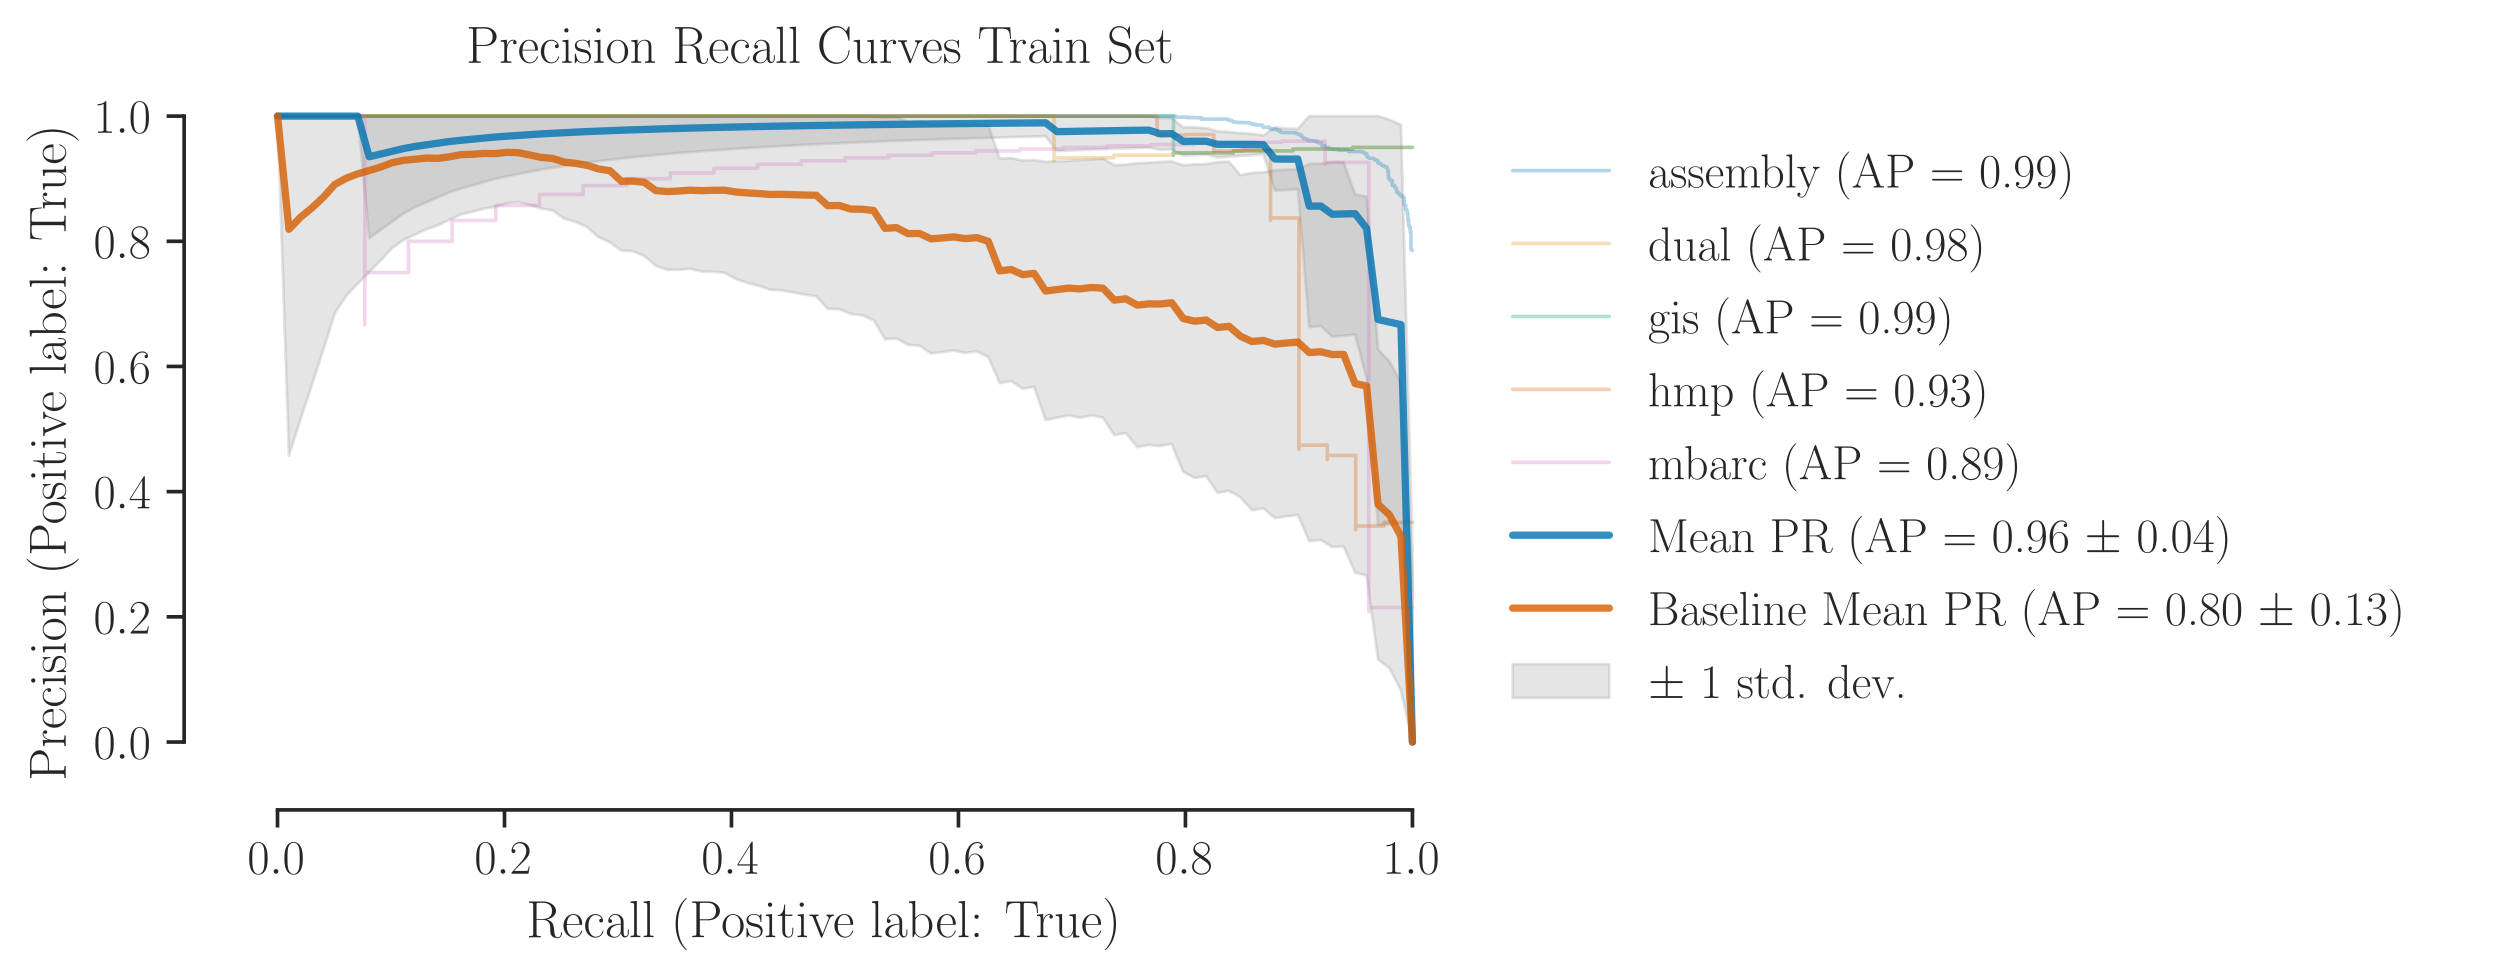 <?xml version="1.0" encoding="utf-8" standalone="no"?>
<!DOCTYPE svg PUBLIC "-//W3C//DTD SVG 1.1//EN"
  "http://www.w3.org/Graphics/SVG/1.1/DTD/svg11.dtd">
<!-- Created with matplotlib (https://matplotlib.org/) -->
<svg height="266.761pt" version="1.1" viewBox="0 0 682.854 266.761" width="682.854pt" xmlns="http://www.w3.org/2000/svg" xmlns:xlink="http://www.w3.org/1999/xlink">
 <defs>
  <style type="text/css">*{stroke-linecap:butt;stroke-linejoin:round;}</style>
 </defs>
 <g id="figure_1">
  <g id="patch_1">
   <path d="M 0 266.761 
L 682.854 266.761 
L 682.854 0 
L 0 0 
z
" style="fill:#ffffff;"/>
  </g>
  <g id="axes_1">
   <g id="patch_2">
    <path d="M 60.3 211.225 
L 401.293 211.225 
L 401.293 23.163 
L 60.3 23.163 
z
" style="fill:#ffffff;"/>
   </g>
   <g id="matplotlib.axis_1">
    <g id="xtick_1">
     <g id="line2d_1">
      <defs>
       <path d="M 0 0 
L 0 4.8 
" id="m24edd21ca0" style="stroke:#262626;"/>
      </defs>
      <g>
       <use style="fill:#262626;stroke:#262626;" x="75.799" xlink:href="#m24edd21ca0" y="221.225"/>
      </g>
     </g>
     <g id="text_1">
      <!-- $\mathdefault{0.0}$ -->
      <g style="fill:#262626;" transform="translate(67.573 238.657)scale(0.132 -0.132)">
       <defs>
        <path d="M 42 31.844 
C 42 37.969 41.906 48.422 37.703 56.453 
C 34 63.484 28.094 66 22.906 66 
C 18.094 66 12 63.781 8.203 56.562 
C 4.203 49.016 3.797 39.672 3.797 31.844 
C 3.797 26.109 3.906 17.375 7 9.734 
C 11.297 -0.609 19 -2 22.906 -2 
C 27.5 -2 34.5 -0.109 38.594 9.438 
C 41.594 16.375 42 24.5 42 31.844 
z
M 22.906 -0.406 
C 16.5 -0.406 12.703 5.125 11.297 12.75 
C 10.203 18.688 10.203 27.328 10.203 32.953 
C 10.203 40.688 10.203 47.109 11.5 53.234 
C 13.406 61.781 19 64.391 22.906 64.391 
C 27 64.391 32.297 61.672 34.203 53.438 
C 35.5 47.719 35.594 40.984 35.594 32.953 
C 35.594 26.422 35.594 18.375 34.406 12.453 
C 32.297 1.5 26.406 -0.406 22.906 -0.406 
z
" id="CMR17-48"/>
        <path d="M 18.406 4.797 
C 18.406 7.688 16 9.688 13.594 9.688 
C 10.703 9.688 8.703 7.297 8.703 4.891 
C 8.703 2 11.094 0 13.5 0 
C 16.406 0 18.406 2.391 18.406 4.797 
z
" id="CMMI12-58"/>
       </defs>
       <use transform="scale(0.996)" xlink:href="#CMR17-48"/>
       <use transform="translate(45.69 0)scale(0.996)" xlink:href="#CMMI12-58"/>
       <use transform="translate(72.788 0)scale(0.996)" xlink:href="#CMR17-48"/>
      </g>
     </g>
    </g>
    <g id="xtick_2">
     <g id="line2d_2">
      <g>
       <use style="fill:#262626;stroke:#262626;" x="137.798" xlink:href="#m24edd21ca0" y="221.225"/>
      </g>
     </g>
     <g id="text_2">
      <!-- $\mathdefault{0.2}$ -->
      <g style="fill:#262626;" transform="translate(129.571 238.657)scale(0.132 -0.132)">
       <defs>
        <path d="M 41.703 15.469 
L 39.906 15.469 
C 38.906 8.391 38.094 7.188 37.703 6.594 
C 37.203 5.797 30 5.797 28.594 5.797 
L 9.406 5.797 
C 13 9.688 20 16.766 28.5 24.938 
C 34.594 30.719 41.703 37.5 41.703 47.391 
C 41.703 59.188 32.297 66 21.797 66 
C 10.797 66 4.094 56.297 4.094 47.297 
C 4.094 43.391 7 42.891 8.203 42.891 
C 9.203 42.891 12.203 43.484 12.203 46.984 
C 12.203 50.094 9.594 51 8.203 51 
C 7.594 51 7 50.891 6.594 50.688 
C 8.5 59.188 14.297 63.391 20.406 63.391 
C 29.094 63.391 34.797 56.5 34.797 47.391 
C 34.797 38.703 29.703 31.219 24 24.734 
L 4.094 2.297 
L 4.094 0 
L 39.297 0 
z
" id="CMR17-50"/>
       </defs>
       <use transform="scale(0.996)" xlink:href="#CMR17-48"/>
       <use transform="translate(45.69 0)scale(0.996)" xlink:href="#CMMI12-58"/>
       <use transform="translate(72.788 0)scale(0.996)" xlink:href="#CMR17-50"/>
      </g>
     </g>
    </g>
    <g id="xtick_3">
     <g id="line2d_3">
      <g>
       <use style="fill:#262626;stroke:#262626;" x="199.797" xlink:href="#m24edd21ca0" y="221.225"/>
      </g>
     </g>
     <g id="text_3">
      <!-- $\mathdefault{0.4}$ -->
      <g style="fill:#262626;" transform="translate(191.57 238.657)scale(0.132 -0.132)">
       <defs>
        <path d="M 33.594 64.797 
C 33.594 66.891 33.5 67 31.703 67 
L 2 19.594 
L 2 17 
L 27.797 17 
L 27.797 7.188 
C 27.797 3.594 27.594 2.594 20.594 2.594 
L 18.703 2.594 
L 18.703 0 
C 21.906 0.188 27.297 0.188 30.703 0.188 
C 34.094 0.188 39.5 0.188 42.703 0 
L 42.703 2.594 
L 40.797 2.594 
C 33.797 2.594 33.594 3.594 33.594 7.188 
L 33.594 17 
L 43.797 17 
L 43.797 19.594 
L 33.594 19.594 
z
M 28.094 58.172 
L 28.094 19.594 
L 4 19.594 
z
" id="CMR17-52"/>
       </defs>
       <use transform="scale(0.996)" xlink:href="#CMR17-48"/>
       <use transform="translate(45.69 0)scale(0.996)" xlink:href="#CMMI12-58"/>
       <use transform="translate(72.788 0)scale(0.996)" xlink:href="#CMR17-52"/>
      </g>
     </g>
    </g>
    <g id="xtick_4">
     <g id="line2d_4">
      <g>
       <use style="fill:#262626;stroke:#262626;" x="261.796" xlink:href="#m24edd21ca0" y="221.225"/>
      </g>
     </g>
     <g id="text_4">
      <!-- $\mathdefault{0.6}$ -->
      <g style="fill:#262626;" transform="translate(253.569 238.657)scale(0.132 -0.132)">
       <defs>
        <path d="M 10.594 34.344 
C 10.594 58 21.797 63.688 28.297 63.688 
C 30.406 63.688 35.5 63.266 37.5 59.094 
C 35.906 59.094 32.906 59.094 32.906 55.594 
C 32.906 52.891 35.094 52 36.5 52 
C 37.406 52 40.094 52.391 40.094 55.797 
C 40.094 62.297 35.094 66 28.203 66 
C 16.297 66 3.797 53.297 3.797 31.422 
C 3.797 4.016 15.094 -2 23.094 -2 
C 32.797 -2 42 6.734 42 20.234 
C 42 32.828 33.906 42 23.703 42 
C 17.594 42 13.094 37.969 10.594 30.922 
z
M 23.094 0.391 
C 10.797 0.391 10.797 18.938 10.797 22.656 
C 10.797 29.906 14.203 40.391 23.5 40.391 
C 25.203 40.391 30.094 40.391 33.406 33.438 
C 35.203 29.516 35.203 25.375 35.203 20.344 
C 35.203 14.906 35.203 10.875 33.094 6.844 
C 30.906 2.703 27.703 0.391 23.094 0.391 
z
" id="CMR17-54"/>
       </defs>
       <use transform="scale(0.996)" xlink:href="#CMR17-48"/>
       <use transform="translate(45.69 0)scale(0.996)" xlink:href="#CMMI12-58"/>
       <use transform="translate(72.788 0)scale(0.996)" xlink:href="#CMR17-54"/>
      </g>
     </g>
    </g>
    <g id="xtick_5">
     <g id="line2d_5">
      <g>
       <use style="fill:#262626;stroke:#262626;" x="323.794" xlink:href="#m24edd21ca0" y="221.225"/>
      </g>
     </g>
     <g id="text_5">
      <!-- $\mathdefault{0.8}$ -->
      <g style="fill:#262626;" transform="translate(315.568 238.657)scale(0.132 -0.132)">
       <defs>
        <path d="M 27.203 35.766 
C 33.5 38.969 39.906 43.797 39.906 51.531 
C 39.906 60.688 31.094 66 23 66 
C 13.906 66 5.906 59.375 5.906 50.234 
C 5.906 47.719 6.5 43.391 10.406 39.578 
C 11.406 38.578 15.594 35.562 18.297 33.656 
C 13.797 31.344 3.297 25.812 3.297 14.766 
C 3.297 4.406 13.094 -2 22.797 -2 
C 33.5 -2 42.5 5.719 42.5 15.969 
C 42.5 25.109 36.406 29.328 32.406 32.047 
z
M 14.094 44.609 
C 13.297 45.109 9.297 48.219 9.297 52.938 
C 9.297 59.078 15.594 63.688 22.797 63.688 
C 30.703 63.688 36.5 58.062 36.5 51.531 
C 36.5 42.188 26.094 36.859 25.594 36.859 
C 25.5 36.859 25.406 36.859 24.594 37.469 
z
M 32.5 24 
C 34 22.906 38.797 19.578 38.797 13.453 
C 38.797 6.016 31.406 0.391 23 0.391 
C 13.906 0.391 7 6.922 7 14.859 
C 7 22.797 13.094 29.438 20 32.547 
z
" id="CMR17-56"/>
       </defs>
       <use transform="scale(0.996)" xlink:href="#CMR17-48"/>
       <use transform="translate(45.69 0)scale(0.996)" xlink:href="#CMMI12-58"/>
       <use transform="translate(72.788 0)scale(0.996)" xlink:href="#CMR17-56"/>
      </g>
     </g>
    </g>
    <g id="xtick_6">
     <g id="line2d_6">
      <g>
       <use style="fill:#262626;stroke:#262626;" x="385.793" xlink:href="#m24edd21ca0" y="221.225"/>
      </g>
     </g>
     <g id="text_6">
      <!-- $\mathdefault{1.0}$ -->
      <g style="fill:#262626;" transform="translate(377.566 238.657)scale(0.132 -0.132)">
       <defs>
        <path d="M 26.594 63.797 
C 26.594 65.891 26.5 66 25.094 66 
C 21.203 61.359 15.297 59.891 9.703 59.688 
C 9.406 59.688 8.906 59.688 8.797 59.5 
C 8.703 59.297 8.703 59.094 8.703 57 
C 11.797 57 17 57.594 21 59.984 
L 21 7.297 
C 21 3.797 20.797 2.594 12.203 2.594 
L 9.203 2.594 
L 9.203 0 
C 14 0.094 19 0.188 23.797 0.188 
C 28.594 0.188 33.594 0.094 38.406 0 
L 38.406 2.594 
L 35.406 2.594 
C 26.797 2.594 26.594 3.688 26.594 7.297 
z
" id="CMR17-49"/>
       </defs>
       <use transform="scale(0.996)" xlink:href="#CMR17-49"/>
       <use transform="translate(45.69 0)scale(0.996)" xlink:href="#CMMI12-58"/>
       <use transform="translate(72.788 0)scale(0.996)" xlink:href="#CMR17-48"/>
      </g>
     </g>
    </g>
    <g id="text_7">
     <!-- Recall (Positive label: True) -->
     <g style="fill:#262626;" transform="translate(143.745 255.974)scale(0.144 -0.144)">
      <defs>
       <path d="M 39.203 33.688 
C 48.703 35.594 56.703 42.016 56.703 50.047 
C 56.703 59.469 46.094 68 32.094 68 
L 5.203 68 
L 5.203 65.391 
C 12.094 65.391 13.203 65.391 13.203 60.875 
L 13.203 6.688 
C 13.203 2.188 12.094 2.188 5.203 2.188 
L 5.203 -0.406 
C 8.094 -0.203 13.297 -0.203 16.406 -0.203 
C 19.5 -0.203 24.703 -0.203 27.594 -0.406 
L 27.594 2.188 
C 20.703 2.188 19.594 2.188 19.594 6.688 
L 19.594 33 
L 31.297 33 
C 37 33 40.203 30.688 41.594 29.391 
C 45.594 25.5 45.594 22.797 45.594 16 
C 45.594 9.297 45.594 5.891 48.594 2.5 
C 52.406 -1.609 57.5 -2 59.703 -2 
C 67.094 -2 68.203 6.297 68.203 8 
C 68.203 8.594 68.203 9.297 67.297 9.297 
C 66.5 9.297 66.406 8.688 66.406 8.297 
C 65.906 1.797 63 -0.406 59.906 -0.406 
C 54.406 -0.406 53.797 5.891 53.203 12 
C 52.906 14.094 52.703 15.594 52.5 17.797 
C 51.906 22.797 51.094 30.094 39.203 33.688 
z
M 31 34.594 
L 19.594 34.594 
L 19.594 61.484 
C 19.594 64.891 19.797 65.391 23.797 65.391 
L 31.094 65.391 
C 39.406 65.391 49.094 62.484 49.094 50.047 
C 49.094 37.094 38.5 34.594 31 34.594 
z
" id="CMR17-82"/>
       <path d="M 38.094 23.484 
C 38.5 23.891 38.5 24.094 38.5 25.094 
C 38.5 35.172 33.094 44 21.703 44 
C 11.094 44 2.703 33.984 2.703 21.781 
C 2.703 8.656 12.203 -1 22.797 -1 
C 34 -1 38.406 9.672 38.406 11.797 
C 38.406 12.5 37.797 12.5 37.594 12.5 
C 36.906 12.5 36.797 12.297 36.406 11.078 
C 34.203 4.219 28.703 0.797 23.5 0.797 
C 19.203 0.797 14.906 3.219 12.203 7.656 
C 9.094 12.797 9.094 18.75 9.094 23.484 
z
M 9.203 25 
C 9.906 39.234 17.594 42.391 21.594 42.391 
C 28.406 42.391 33 36.062 33.094 25 
z
" id="CMR17-101"/>
       <path d="M 34.906 35 
C 33 35 30.203 35 30.203 31.484 
C 30.203 28.688 32.5 27.891 33.797 27.891 
C 34.5 27.891 37.406 28.188 37.406 31.688 
C 37.406 38.688 30.594 44 22.906 44 
C 12.297 44 3.297 34.391 3.297 21.547 
C 3.297 8.141 12.703 -1 22.906 -1 
C 35.297 -1 38.406 10.562 38.406 11.672 
C 38.406 12.078 38.297 12.375 37.594 12.375 
C 36.906 12.375 36.797 12.281 36.406 10.969 
C 33.797 2.812 28.094 0.797 23.797 0.797 
C 17.406 0.797 9.703 6.734 9.703 21.641 
C 9.703 36.844 17.094 42.188 23 42.188 
C 26.906 42.188 32.703 40.344 34.906 35 
z
" id="CMR17-99"/>
       <path d="M 36 25.875 
C 36 32 36 35.547 31.797 39.594 
C 28.094 42.984 23.797 44 20.406 44 
C 12.5 44 6.797 37.625 6.797 30.891 
C 6.797 27.188 9.797 27 10.406 27 
C 11.703 27 14 27.797 14 30.594 
C 14 33.094 12.094 34.188 10.406 34.188 
C 10 34.188 9.5 34.094 9.203 34 
C 11.297 40.531 16.703 42.391 20.203 42.391 
C 25.203 42.391 30.703 37.828 30.703 29.297 
L 30.703 25.5 
C 24.797 25.297 17.703 24.5 12.094 21.453 
C 5.797 17.922 4 12.844 4 9 
C 4 1.203 13 -1 18.297 -1 
C 23.797 -1 28.906 2.109 31.094 7.891 
C 31.297 3.422 34.094 -0.609 38.5 -0.609 
C 40.594 -0.609 45.906 0.797 45.906 8.797 
L 45.906 14.469 
L 44.094 14.469 
L 44.094 8.703 
C 44.094 2.516 41.406 1.703 40.094 1.703 
C 36 1.703 36 6.969 36 11.438 
z
M 30.703 13.859 
C 30.703 5.047 24.5 0.594 19 0.594 
C 14 0.594 10.094 4.344 10.094 9 
C 10.094 12.047 11.406 17.406 17.203 20.656 
C 22 23.391 27.5 23.797 30.703 24 
z
" id="CMR17-97"/>
       <path d="M 15.297 69 
L 3.406 67.891 
L 3.406 65.297 
C 9.297 65.297 10.203 64.703 10.203 59.922 
L 10.203 6.859 
C 10.203 3.094 9.797 2.594 3.406 2.594 
L 3.406 0 
C 5.797 0.188 10.203 0.188 12.703 0.188 
C 15.297 0.188 19.703 0.188 22.094 0 
L 22.094 2.594 
C 15.703 2.594 15.297 2.984 15.297 6.859 
z
" id="CMR17-108"/>
       <path d="M 30.594 -24.406 
C 30.594 -24.312 30.594 -24.109 30.297 -23.812 
C 25.703 -19.109 13.406 -6.297 13.406 24.938 
C 13.406 56.172 25.5 68.875 30.406 73.891 
C 30.406 73.984 30.594 74.188 30.594 74.484 
C 30.594 74.797 30.297 75 29.906 75 
C 28.797 75 20.297 67.578 15.406 56.562 
C 10.406 45.453 9 34.656 9 25.047 
C 9 17.828 9.703 5.625 15.703 -7.297 
C 20.5 -17.703 28.703 -25 29.906 -25 
C 30.406 -25 30.594 -24.812 30.594 -24.406 
z
" id="CMR17-40"/>
       <path d="M 19.797 32 
L 35.797 32 
C 48.703 32 58.094 40.359 58.094 49.797 
C 58.094 59.234 48.906 68 35.797 68 
L 5.203 68 
L 5.203 65.391 
C 12.094 65.391 13.203 65.391 13.203 60.922 
L 13.203 7.078 
C 13.203 2.594 12.094 2.594 5.203 2.594 
L 5.203 0 
C 8.094 0.188 13.406 0.188 16.5 0.188 
C 19.594 0.188 24.906 0.188 27.797 0 
L 27.797 2.594 
C 20.906 2.594 19.797 2.594 19.797 7.078 
z
M 19.594 34.094 
L 19.594 61.516 
C 19.594 64.891 19.797 65.391 23.797 65.391 
L 33.906 65.391 
C 46.797 65.391 50.5 58.047 50.5 49.797 
C 50.5 40.75 46.094 34.094 33.906 34.094 
z
" id="CMR17-80"/>
       <path d="M 43.094 21.188 
C 43.094 34 33.797 44 22.906 44 
C 12 44 2.703 34 2.703 21.188 
C 2.703 8.594 12 -1 22.906 -1 
C 33.797 -1 43.094 8.594 43.094 21.188 
z
M 22.906 0.797 
C 18.203 0.797 14.203 3.594 11.906 7.5 
C 9.406 12 9.094 17.594 9.094 22 
C 9.094 26.188 9.297 31.391 11.906 35.891 
C 13.906 39.188 17.797 42.391 22.906 42.391 
C 27.406 42.391 31.203 39.891 33.594 36.391 
C 36.703 31.688 36.703 25.094 36.703 22 
C 36.703 18.094 36.5 12.094 33.797 7.297 
C 31 2.688 26.703 0.797 22.906 0.797 
z
" id="CMR17-111"/>
       <path d="M 30.906 42 
C 30.906 43.797 30.797 43.891 30.203 43.891 
C 29.797 43.891 29.703 43.797 28.5 42.297 
C 28.203 41.891 27.297 40.891 27 40.5 
C 23.797 43.891 19.297 44 17.594 44 
C 6.5 44 2.5 38.188 2.5 32.391 
C 2.5 23.391 12.703 21.297 15.594 20.688 
C 21.906 19.391 24.094 19 26.203 17.188 
C 27.5 16 29.703 13.797 29.703 10.188 
C 29.703 6 27.297 0.594 18.094 0.594 
C 9.406 0.594 6.297 7.188 4.5 16 
C 4.203 17.391 4.203 17.5 3.406 17.5 
C 2.594 17.5 2.5 17.391 2.5 15.391 
L 2.5 1 
C 2.5 -0.812 2.594 -0.906 3.203 -0.906 
C 3.703 -0.906 3.797 -0.812 4.297 0 
C 4.906 0.891 6.406 3.297 7 4.297 
C 9 1.594 12.5 -1 18.094 -1 
C 28 -1 33.297 4.391 33.297 12.188 
C 33.297 17.297 30.594 20 29.297 21.188 
C 26.297 24.297 22.797 25 18.594 25.797 
C 13.094 27 6.094 28.391 6.094 34.5 
C 6.094 37.094 7.5 42.594 17.594 42.594 
C 28.297 42.594 28.906 32.594 29.094 29.391 
C 29.203 28.891 29.703 28.797 30 28.797 
C 30.906 28.797 30.906 29.094 30.906 30.797 
z
" id="CMR17-115"/>
       <path d="M 15.5 61.891 
C 15.5 64.094 13.703 66 11.406 66 
C 9.203 66 7.297 64.188 7.297 61.891 
C 7.297 59.688 9.094 57.797 11.406 57.797 
C 13.594 57.797 15.5 59.594 15.5 61.891 
z
M 3.797 42.891 
L 3.797 40.297 
C 9.406 40.297 10.203 39.688 10.203 34.859 
L 10.203 6.922 
C 10.203 3.094 9.797 2.594 3.406 2.594 
L 3.406 0 
C 5.797 0.188 10.094 0.188 12.594 0.188 
C 15 0.188 19.094 0.188 21.406 0 
L 21.406 2.594 
C 15.5 2.594 15.297 3.203 15.297 6.812 
L 15.297 44 
z
" id="CMR17-105"/>
       <path d="M 15.094 40.391 
L 29.094 40.391 
L 29.094 43 
L 15.094 43 
L 15.094 62 
L 13.297 62 
C 13.094 51.438 9.594 42.188 1.094 41.984 
L 1.094 40.391 
L 9.797 40.391 
L 9.797 12.156 
C 9.797 10.234 9.797 -1 21.406 -1 
C 27.297 -1 30.703 4.812 30.703 12.25 
L 30.703 17.984 
L 28.906 17.984 
L 28.906 12.344 
C 28.906 5.422 26.203 0.797 22 0.797 
C 19.094 0.797 15.094 2.797 15.094 11.953 
z
" id="CMR17-116"/>
       <path d="M 39.094 33.953 
C 40 36.172 41.594 40.188 47.406 40.391 
L 47.406 43 
C 45.5 42.891 43 42.797 41.094 42.797 
C 39 42.797 35.703 42.797 33.703 43 
L 33.703 40.391 
C 36.203 40.188 37.594 38.984 37.594 36.375 
C 37.594 35.469 37.594 35.266 37 33.859 
L 26 5.922 
L 14.094 36.062 
C 13.5 37.375 13.5 37.578 13.5 37.984 
C 13.5 40.391 16.797 40.391 18.297 40.391 
L 18.297 43 
C 15.906 42.797 11.5 42.797 9 42.797 
C 6.297 42.797 3.203 42.797 1 43 
L 1 40.391 
C 4.797 40.391 6.906 40.391 8.094 37.281 
L 22.594 0.688 
C 23.203 -0.812 23.297 -1 24.203 -1 
C 25.094 -1 25.203 -0.812 25.797 0.688 
z
" id="CMR17-118"/>
       <path d="M 15 69 
L 3.094 67.891 
L 3.094 65.297 
C 9 65.297 9.906 64.703 9.906 60.047 
L 9.906 -0.203 
L 11.703 -0.203 
L 14.594 6.953 
C 17.5 2.203 21.797 -1 27.594 -1 
C 37.594 -1 47.703 7.859 47.703 21.594 
C 47.703 34.516 38.703 44 28.594 44 
C 22.406 44 18 40.672 15 36.734 
z
M 15.203 31.594 
C 15.203 33.406 15.203 33.703 16.594 35.828 
C 20.5 41.891 26.094 42.391 28 42.391 
C 31 42.391 41.297 40.781 41.297 21.688 
C 41.297 1.703 29.5 0.594 27.094 0.594 
C 24 0.594 19.5 1.797 16.297 7.656 
C 15.203 9.578 15.203 9.781 15.203 11.594 
z
" id="CMR17-98"/>
       <path d="M 16.594 38.891 
C 16.594 41.391 14.594 43 12.5 43 
C 10.5 43 8.406 41.391 8.406 38.891 
C 8.406 36.391 10.406 34.797 12.5 34.797 
C 14.5 34.797 16.594 36.391 16.594 38.891 
z
M 16.594 4.094 
C 16.594 6.594 14.594 8.188 12.5 8.188 
C 10.5 8.188 8.406 6.594 8.406 4.094 
C 8.406 1.594 10.406 0 12.5 0 
C 14.5 0 16.594 1.594 16.594 4.094 
z
" id="CMR17-58"/>
       <path d="M 62.203 67.688 
L 4.5 67.688 
L 2.797 45.688 
L 4.594 45.688 
C 5.906 62.203 7.297 65.094 22.703 65.094 
C 24.5 65.094 27.406 65.094 28.203 64.984 
C 30.094 64.688 30.094 63.5 30.094 61.203 
L 30.094 7.266 
C 30.094 3.688 29.797 2.594 21.5 2.594 
L 18.703 2.594 
L 18.703 0 
C 23.5 0.094 28.5 0.188 33.406 0.188 
C 38.297 0.188 43.297 0.094 48.094 0 
L 48.094 2.594 
L 45.297 2.594 
C 37 2.594 36.703 3.688 36.703 7.266 
L 36.703 61.203 
C 36.703 63.391 36.703 64.594 38.5 64.984 
C 39.297 65.094 42.203 65.094 44 65.094 
C 59.297 65.094 60.797 62.203 62.094 45.688 
L 63.906 45.688 
z
" id="CMR17-84"/>
       <path d="M 15 23.703 
C 15 33.344 19.094 42.391 26.594 42.391 
C 27.297 42.391 28 42.297 28.703 41.984 
C 28.703 41.984 26.5 41.281 26.5 38.672 
C 26.5 36.266 28.406 35.266 29.906 35.266 
C 31.094 35.266 33.297 35.969 33.297 38.781 
C 33.297 41.984 30.094 44 26.703 44 
C 19.094 44 15.797 36.562 14.797 33.047 
L 14.703 33.047 
L 14.703 44 
L 3.094 42.891 
L 3.094 40.281 
C 9 40.281 9.906 39.688 9.906 34.859 
L 9.906 6.922 
C 9.906 3.094 9.5 2.594 3.094 2.594 
L 3.094 0 
C 5.5 0.188 10.094 0.188 12.703 0.188 
C 15.594 0.188 20.703 0.188 23.406 0 
L 23.406 2.594 
C 16.203 2.594 15 2.594 15 7.109 
z
" id="CMR17-114"/>
       <path d="M 29.406 42.891 
L 29.406 40.297 
C 35.297 40.297 36.203 39.688 36.203 34.828 
L 36.203 16.453 
C 36.203 7.969 31.703 0.594 24.297 0.594 
C 16.094 0.594 15.406 5.547 15.406 10.797 
L 15.406 44 
L 3.297 42.891 
L 3.297 40.297 
C 7.297 40.297 10 40.297 10.094 36.25 
L 10.094 16.859 
C 10.094 10.094 10.094 5.75 12.703 2.922 
C 14 1.609 16.5 -1 23.703 -1 
C 32.203 -1 35.5 6.25 36.297 8.375 
L 36.406 8.375 
L 36.406 -1 
L 48.297 -0.203 
L 48.297 2.406 
C 42.406 2.406 41.5 3.016 41.5 7.859 
L 41.5 44 
z
" id="CMR17-117"/>
       <path d="M 26.297 24.938 
C 26.297 32.141 25.594 44.359 19.594 57.266 
C 14.797 67.688 6.594 75 5.406 75 
C 5.094 75 4.703 74.891 4.703 74.391 
C 4.703 74.188 4.797 74.094 4.906 73.891 
C 9.703 68.875 21.906 56.172 21.906 25.047 
C 21.906 -6.188 9.797 -18.906 4.906 -23.906 
C 4.797 -24.109 4.703 -24.203 4.703 -24.406 
C 4.703 -24.906 5.094 -25 5.406 -25 
C 6.5 -25 15 -17.609 19.906 -6.594 
C 24.906 4.516 26.297 15.328 26.297 24.938 
z
" id="CMR17-41"/>
      </defs>
      <use transform="scale(0.996)" xlink:href="#CMR17-82"/>
      <use transform="translate(67.791 0)scale(0.996)" xlink:href="#CMR17-101"/>
      <use transform="translate(108.277 0)scale(0.996)" xlink:href="#CMR17-99"/>
      <use transform="translate(148.762 0)scale(0.996)" xlink:href="#CMR17-97"/>
      <use transform="translate(194.453 0)scale(0.996)" xlink:href="#CMR17-108"/>
      <use transform="translate(219.324 0)scale(0.996)" xlink:href="#CMR17-108"/>
      <use transform="translate(274.271 0)scale(0.996)" xlink:href="#CMR17-40"/>
      <use transform="translate(309.552 0)scale(0.996)" xlink:href="#CMR17-80"/>
      <use transform="translate(369.536 0)scale(0.996)" xlink:href="#CMR17-111"/>
      <use transform="translate(415.226 0)scale(0.996)" xlink:href="#CMR17-115"/>
      <use transform="translate(451.027 0)scale(0.996)" xlink:href="#CMR17-105"/>
      <use transform="translate(475.898 0)scale(0.996)" xlink:href="#CMR17-116"/>
      <use transform="translate(511.179 0)scale(0.996)" xlink:href="#CMR17-105"/>
      <use transform="translate(536.05 0)scale(0.996)" xlink:href="#CMR17-118"/>
      <use transform="translate(581.741 0)scale(0.996)" xlink:href="#CMR17-101"/>
      <use transform="translate(652.302 0)scale(0.996)" xlink:href="#CMR17-108"/>
      <use transform="translate(677.173 0)scale(0.996)" xlink:href="#CMR17-97"/>
      <use transform="translate(722.864 0)scale(0.996)" xlink:href="#CMR17-98"/>
      <use transform="translate(776.362 0)scale(0.996)" xlink:href="#CMR17-101"/>
      <use transform="translate(816.847 0)scale(0.996)" xlink:href="#CMR17-108"/>
      <use transform="translate(841.718 0)scale(0.996)" xlink:href="#CMR17-58"/>
      <use transform="translate(907.075 0)scale(0.996)" xlink:href="#CMR17-84"/>
      <use transform="translate(965.778 0)scale(0.996)" xlink:href="#CMR17-114"/>
      <use transform="translate(1001.059 0)scale(0.996)" xlink:href="#CMR17-117"/>
      <use transform="translate(1051.954 0)scale(0.996)" xlink:href="#CMR17-101"/>
      <use transform="translate(1092.44 0)scale(0.996)" xlink:href="#CMR17-41"/>
     </g>
    </g>
   </g>
   <g id="matplotlib.axis_2">
    <g id="ytick_1">
     <g id="line2d_7">
      <defs>
       <path d="M 0 0 
L -4.8 0 
" id="m0a189cd5bd" style="stroke:#262626;"/>
      </defs>
      <g>
       <use style="fill:#262626;stroke:#262626;" x="50.3" xlink:href="#m0a189cd5bd" y="202.677"/>
      </g>
     </g>
     <g id="text_8">
      <!-- $\mathdefault{0.0}$ -->
      <g style="fill:#262626;" transform="translate(25.546 207.243)scale(0.132 -0.132)">
       <use transform="scale(0.996)" xlink:href="#CMR17-48"/>
       <use transform="translate(45.69 0)scale(0.996)" xlink:href="#CMMI12-58"/>
       <use transform="translate(72.788 0)scale(0.996)" xlink:href="#CMR17-48"/>
      </g>
     </g>
    </g>
    <g id="ytick_2">
     <g id="line2d_8">
      <g>
       <use style="fill:#262626;stroke:#262626;" x="50.3" xlink:href="#m0a189cd5bd" y="168.483"/>
      </g>
     </g>
     <g id="text_9">
      <!-- $\mathdefault{0.2}$ -->
      <g style="fill:#262626;" transform="translate(25.546 173.05)scale(0.132 -0.132)">
       <use transform="scale(0.996)" xlink:href="#CMR17-48"/>
       <use transform="translate(45.69 0)scale(0.996)" xlink:href="#CMMI12-58"/>
       <use transform="translate(72.788 0)scale(0.996)" xlink:href="#CMR17-50"/>
      </g>
     </g>
    </g>
    <g id="ytick_3">
     <g id="line2d_9">
      <g>
       <use style="fill:#262626;stroke:#262626;" x="50.3" xlink:href="#m0a189cd5bd" y="134.29"/>
      </g>
     </g>
     <g id="text_10">
      <!-- $\mathdefault{0.4}$ -->
      <g style="fill:#262626;" transform="translate(25.546 138.857)scale(0.132 -0.132)">
       <use transform="scale(0.996)" xlink:href="#CMR17-48"/>
       <use transform="translate(45.69 0)scale(0.996)" xlink:href="#CMMI12-58"/>
       <use transform="translate(72.788 0)scale(0.996)" xlink:href="#CMR17-52"/>
      </g>
     </g>
    </g>
    <g id="ytick_4">
     <g id="line2d_10">
      <g>
       <use style="fill:#262626;stroke:#262626;" x="50.3" xlink:href="#m0a189cd5bd" y="100.097"/>
      </g>
     </g>
     <g id="text_11">
      <!-- $\mathdefault{0.6}$ -->
      <g style="fill:#262626;" transform="translate(25.546 104.663)scale(0.132 -0.132)">
       <use transform="scale(0.996)" xlink:href="#CMR17-48"/>
       <use transform="translate(45.69 0)scale(0.996)" xlink:href="#CMMI12-58"/>
       <use transform="translate(72.788 0)scale(0.996)" xlink:href="#CMR17-54"/>
      </g>
     </g>
    </g>
    <g id="ytick_5">
     <g id="line2d_11">
      <g>
       <use style="fill:#262626;stroke:#262626;" x="50.3" xlink:href="#m0a189cd5bd" y="65.904"/>
      </g>
     </g>
     <g id="text_12">
      <!-- $\mathdefault{0.8}$ -->
      <g style="fill:#262626;" transform="translate(25.546 70.47)scale(0.132 -0.132)">
       <use transform="scale(0.996)" xlink:href="#CMR17-48"/>
       <use transform="translate(45.69 0)scale(0.996)" xlink:href="#CMMI12-58"/>
       <use transform="translate(72.788 0)scale(0.996)" xlink:href="#CMR17-56"/>
      </g>
     </g>
    </g>
    <g id="ytick_6">
     <g id="line2d_12">
      <g>
       <use style="fill:#262626;stroke:#262626;" x="50.3" xlink:href="#m0a189cd5bd" y="31.711"/>
      </g>
     </g>
     <g id="text_13">
      <!-- $\mathdefault{1.0}$ -->
      <g style="fill:#262626;" transform="translate(25.546 36.277)scale(0.132 -0.132)">
       <use transform="scale(0.996)" xlink:href="#CMR17-49"/>
       <use transform="translate(45.69 0)scale(0.996)" xlink:href="#CMMI12-58"/>
       <use transform="translate(72.788 0)scale(0.996)" xlink:href="#CMR17-48"/>
      </g>
     </g>
    </g>
    <g id="text_14">
     <!-- Precision (Positive label: True) -->
     <g style="fill:#262626;" transform="translate(17.96 213.258)rotate(-90)scale(0.144 -0.144)">
      <defs>
       <path d="M 41.5 30.531 
C 41.5 35.656 40.5 44 28.703 44 
C 20.797 44 16.703 37.875 15.203 33.844 
L 15.094 33.844 
L 15.094 44 
L 3.297 42.891 
L 3.297 40.281 
C 9.203 40.281 10.094 39.688 10.094 34.859 
L 10.094 6.922 
C 10.094 3.094 9.703 2.594 3.297 2.594 
L 3.297 0 
C 5.703 0.188 10.094 0.188 12.703 0.188 
C 15.297 0.188 19.797 0.188 22.203 0 
L 22.203 2.594 
C 15.797 2.594 15.406 3 15.406 6.922 
L 15.406 26.219 
C 15.406 35.453 21 42.391 28 42.391 
C 35.406 42.391 36.203 35.766 36.203 30.938 
L 36.203 6.922 
C 36.203 3.094 35.797 2.594 29.406 2.594 
L 29.406 0 
C 31.797 0.188 36.203 0.188 38.797 0.188 
C 41.406 0.188 45.906 0.188 48.297 0 
L 48.297 2.594 
C 41.906 2.594 41.5 3 41.5 6.922 
z
" id="CMR17-110"/>
      </defs>
      <use transform="scale(0.996)" xlink:href="#CMR17-80"/>
      <use transform="translate(62.586 0)scale(0.996)" xlink:href="#CMR17-114"/>
      <use transform="translate(97.867 0)scale(0.996)" xlink:href="#CMR17-101"/>
      <use transform="translate(138.353 0)scale(0.996)" xlink:href="#CMR17-99"/>
      <use transform="translate(178.838 0)scale(0.996)" xlink:href="#CMR17-105"/>
      <use transform="translate(203.709 0)scale(0.996)" xlink:href="#CMR17-115"/>
      <use transform="translate(239.511 0)scale(0.996)" xlink:href="#CMR17-105"/>
      <use transform="translate(264.382 0)scale(0.996)" xlink:href="#CMR17-111"/>
      <use transform="translate(310.072 0)scale(0.996)" xlink:href="#CMR17-110"/>
      <use transform="translate(391.044 0)scale(0.996)" xlink:href="#CMR17-40"/>
      <use transform="translate(426.324 0)scale(0.996)" xlink:href="#CMR17-80"/>
      <use transform="translate(486.308 0)scale(0.996)" xlink:href="#CMR17-111"/>
      <use transform="translate(531.999 0)scale(0.996)" xlink:href="#CMR17-115"/>
      <use transform="translate(567.8 0)scale(0.996)" xlink:href="#CMR17-105"/>
      <use transform="translate(592.671 0)scale(0.996)" xlink:href="#CMR17-116"/>
      <use transform="translate(627.952 0)scale(0.996)" xlink:href="#CMR17-105"/>
      <use transform="translate(652.823 0)scale(0.996)" xlink:href="#CMR17-118"/>
      <use transform="translate(698.513 0)scale(0.996)" xlink:href="#CMR17-101"/>
      <use transform="translate(769.075 0)scale(0.996)" xlink:href="#CMR17-108"/>
      <use transform="translate(793.946 0)scale(0.996)" xlink:href="#CMR17-97"/>
      <use transform="translate(839.637 0)scale(0.996)" xlink:href="#CMR17-98"/>
      <use transform="translate(893.134 0)scale(0.996)" xlink:href="#CMR17-101"/>
      <use transform="translate(933.62 0)scale(0.996)" xlink:href="#CMR17-108"/>
      <use transform="translate(958.491 0)scale(0.996)" xlink:href="#CMR17-58"/>
      <use transform="translate(1023.848 0)scale(0.996)" xlink:href="#CMR17-84"/>
      <use transform="translate(1082.55 0)scale(0.996)" xlink:href="#CMR17-114"/>
      <use transform="translate(1117.831 0)scale(0.996)" xlink:href="#CMR17-117"/>
      <use transform="translate(1168.727 0)scale(0.996)" xlink:href="#CMR17-101"/>
      <use transform="translate(1209.212 0)scale(0.996)" xlink:href="#CMR17-41"/>
     </g>
    </g>
   </g>
   <g id="PolyCollection_1">
    <defs>
     <path d="M 75.799 -235.05 
L 75.799 -235.05 
L 78.93 -235.05 
L 82.062 -235.05 
L 85.193 -235.05 
L 88.324 -235.05 
L 91.455 -235.05 
L 94.587 -235.05 
L 97.718 -235.05 
L 100.849 -201.72 
L 103.981 -203.965 
L 107.112 -206.21 
L 110.243 -208.455 
L 113.374 -210.182 
L 116.506 -211.529 
L 119.637 -212.876 
L 122.768 -214.223 
L 125.899 -215.225 
L 129.031 -216.123 
L 132.162 -217.021 
L 135.293 -217.919 
L 138.424 -218.57 
L 141.556 -219.211 
L 144.687 -219.853 
L 147.818 -220.469 
L 150.949 -220.951 
L 154.081 -221.432 
L 157.212 -221.913 
L 160.343 -222.357 
L 163.474 -222.731 
L 166.606 -223.105 
L 169.737 -223.479 
L 172.868 -223.813 
L 175.999 -224.112 
L 179.131 -224.412 
L 182.262 -224.711 
L 185.393 -224.971 
L 188.524 -225.216 
L 191.656 -225.461 
L 194.787 -225.705 
L 197.918 -225.913 
L 201.049 -226.117 
L 204.181 -226.321 
L 207.312 -226.521 
L 210.443 -226.694 
L 213.574 -226.867 
L 216.706 -227.039 
L 219.837 -227.204 
L 222.968 -227.352 
L 226.099 -227.501 
L 229.231 -227.649 
L 232.362 -227.787 
L 235.493 -227.915 
L 238.624 -228.043 
L 241.756 -228.172 
L 244.887 -228.289 
L 248.018 -228.401 
L 251.149 -228.513 
L 254.281 -228.625 
L 257.412 -228.726 
L 260.543 -228.825 
L 263.674 -228.924 
L 266.806 -229.022 
L 269.937 -229.11 
L 273.068 -229.198 
L 276.199 -229.286 
L 279.331 -229.372 
L 282.462 -229.451 
L 285.593 -229.53 
L 288.724 -225.507 
L 291.856 -225.633 
L 294.987 -225.756 
L 298.118 -225.88 
L 301.249 -226.003 
L 304.381 -226.123 
L 307.512 -226.232 
L 310.643 -226.341 
L 313.774 -226.45 
L 316.906 -225.88 
L 320.037 -225.994 
L 323.168 -224.281 
L 326.299 -224.425 
L 329.431 -224.605 
L 332.562 -223.748 
L 335.693 -223.953 
L 338.824 -224.197 
L 341.956 -224.383 
L 345.087 -224.654 
L 348.218 -214.711 
L 351.349 -214.892 
L 354.481 -215.074 
L 357.612 -177.429 
L 360.743 -177.683 
L 363.874 -174.798 
L 367.006 -175.073 
L 370.137 -175.337 
L 373.268 -163.405 
L 376.399 -123.414 
L 379.531 -123.484 
L 382.662 -123.509 
L 385.793 -64.084 
L 385.793 -116.902 
L 385.793 -116.902 
L 382.662 -232.674 
L 379.531 -234.084 
L 376.399 -235.05 
L 373.268 -235.05 
L 370.137 -235.05 
L 367.006 -235.05 
L 363.874 -235.05 
L 360.743 -235.05 
L 357.612 -235.05 
L 354.481 -231.556 
L 351.349 -231.69 
L 348.218 -231.97 
L 345.087 -229.776 
L 341.956 -230.231 
L 338.824 -230.403 
L 335.693 -230.734 
L 332.562 -230.919 
L 329.431 -231.791 
L 326.299 -231.976 
L 323.168 -232.015 
L 320.037 -234.534 
L 316.906 -234.528 
L 313.774 -235.05 
L 310.643 -235.05 
L 307.512 -235.05 
L 304.381 -235.05 
L 301.249 -235.05 
L 298.118 -235.05 
L 294.987 -235.05 
L 291.856 -235.05 
L 288.724 -235.05 
L 285.593 -235.05 
L 282.462 -235.05 
L 279.331 -235.05 
L 276.199 -235.05 
L 273.068 -235.05 
L 269.937 -235.05 
L 266.806 -235.05 
L 263.674 -235.05 
L 260.543 -235.05 
L 257.412 -235.05 
L 254.281 -235.05 
L 251.149 -235.05 
L 248.018 -235.05 
L 244.887 -235.05 
L 241.756 -235.05 
L 238.624 -235.05 
L 235.493 -235.05 
L 232.362 -235.05 
L 229.231 -235.05 
L 226.099 -235.05 
L 222.968 -235.05 
L 219.837 -235.05 
L 216.706 -235.05 
L 213.574 -235.05 
L 210.443 -235.05 
L 207.312 -235.05 
L 204.181 -235.05 
L 201.049 -235.05 
L 197.918 -235.05 
L 194.787 -235.05 
L 191.656 -235.05 
L 188.524 -235.05 
L 185.393 -235.05 
L 182.262 -235.05 
L 179.131 -235.05 
L 175.999 -235.05 
L 172.868 -235.05 
L 169.737 -235.05 
L 166.606 -235.05 
L 163.474 -235.05 
L 160.343 -235.05 
L 157.212 -235.05 
L 154.081 -235.05 
L 150.949 -235.05 
L 147.818 -235.05 
L 144.687 -235.05 
L 141.556 -235.05 
L 138.424 -235.05 
L 135.293 -235.05 
L 132.162 -235.05 
L 129.031 -235.05 
L 125.899 -235.05 
L 122.768 -235.05 
L 119.637 -235.05 
L 116.506 -235.05 
L 113.374 -235.05 
L 110.243 -235.05 
L 107.112 -235.05 
L 103.981 -235.05 
L 100.849 -235.05 
L 97.718 -235.05 
L 94.587 -235.05 
L 91.455 -235.05 
L 88.324 -235.05 
L 85.193 -235.05 
L 82.062 -235.05 
L 78.93 -235.05 
L 75.799 -235.05 
z
" id="m26dd4d9b41" style="stroke:#808080;stroke-opacity:0.2;stroke-width:0.8;"/>
    </defs>
    <g clip-path="url(#pe76c7b32cb)">
     <use style="fill:#808080;fill-opacity:0.2;stroke:#808080;stroke-opacity:0.2;stroke-width:0.8;" x="0" xlink:href="#m26dd4d9b41" y="266.761"/>
    </g>
   </g>
   <g id="PolyCollection_2">
    <defs>
     <path d="M 75.799 -235.05 
L 75.799 -235.05 
L 78.93 -142.314 
L 82.062 -152.157 
L 85.193 -161.615 
L 88.324 -171.25 
L 91.455 -181.211 
L 94.587 -185.955 
L 97.718 -189.293 
L 100.849 -192.458 
L 103.981 -195.642 
L 107.112 -198.978 
L 110.243 -201.229 
L 113.374 -202.674 
L 116.506 -204.134 
L 119.637 -205.221 
L 122.768 -206.704 
L 125.899 -208.204 
L 129.031 -208.926 
L 132.162 -209.775 
L 135.293 -210.261 
L 138.424 -211.24 
L 141.556 -211.553 
L 144.687 -210.813 
L 147.818 -209.768 
L 150.949 -209.286 
L 154.081 -207.064 
L 157.212 -206.16 
L 160.343 -204.719 
L 163.474 -202.008 
L 166.606 -200.571 
L 169.737 -198.305 
L 172.868 -198.132 
L 175.999 -196.835 
L 179.131 -194.135 
L 182.262 -193.066 
L 185.393 -193.075 
L 188.524 -193.307 
L 191.656 -192.586 
L 194.787 -192.52 
L 197.918 -192.263 
L 201.049 -190.518 
L 204.181 -189.465 
L 207.312 -188.663 
L 210.443 -187.598 
L 213.574 -187.465 
L 216.706 -186.857 
L 219.837 -186.292 
L 222.968 -185.81 
L 226.099 -182.409 
L 229.231 -182.305 
L 232.362 -181.017 
L 235.493 -180.623 
L 238.624 -179.323 
L 241.756 -174.122 
L 244.887 -174.305 
L 248.018 -172.553 
L 251.149 -172.338 
L 254.281 -170.241 
L 257.412 -170.584 
L 260.543 -171.049 
L 263.674 -170.344 
L 266.806 -170.827 
L 269.937 -169.227 
L 273.068 -162.112 
L 276.199 -162.695 
L 279.331 -160.571 
L 282.462 -161.114 
L 285.593 -152.013 
L 288.724 -152.658 
L 291.856 -153.305 
L 294.987 -152.666 
L 298.118 -153.294 
L 301.249 -152.698 
L 304.381 -147.878 
L 307.512 -148.48 
L 310.643 -144.619 
L 313.774 -145.215 
L 316.906 -144.922 
L 320.037 -145.503 
L 323.168 -137.897 
L 326.299 -136.203 
L 329.431 -136.743 
L 332.562 -132.153 
L 335.693 -132.676 
L 338.824 -130.907 
L 341.956 -127.406 
L 345.087 -127.886 
L 348.218 -125.263 
L 351.349 -125.707 
L 354.481 -126.115 
L 357.612 -118.955 
L 360.743 -119.252 
L 363.874 -117.358 
L 367.006 -117.489 
L 370.137 -110.34 
L 373.268 -109.533 
L 376.399 -86.629 
L 379.531 -84.207 
L 382.662 -78.186 
L 385.793 -64.084 
L 385.793 -109.885 
L 385.793 -109.885 
L 382.662 -162.321 
L 379.531 -168.036 
L 376.399 -171.353 
L 373.268 -213.07 
L 370.137 -213.668 
L 367.006 -222.452 
L 363.874 -222.491 
L 360.743 -222.083 
L 357.612 -221.998 
L 354.481 -220.534 
L 351.349 -220.416 
L 348.218 -220.271 
L 345.087 -219.687 
L 341.956 -219.538 
L 338.824 -218.948 
L 335.693 -222.592 
L 332.562 -222.473 
L 329.431 -221.948 
L 326.299 -221.839 
L 323.168 -221.67 
L 320.037 -222.659 
L 316.906 -222.533 
L 313.774 -222.32 
L 310.643 -222.195 
L 307.512 -221.802 
L 304.381 -221.683 
L 301.249 -223.409 
L 298.118 -223.176 
L 294.987 -223.042 
L 291.856 -222.829 
L 288.724 -222.696 
L 285.593 -222.552 
L 282.462 -223.069 
L 279.331 -222.912 
L 276.199 -223.591 
L 273.068 -223.435 
L 269.937 -232.461 
L 266.806 -232.903 
L 263.674 -232.804 
L 260.543 -233.057 
L 257.412 -232.951 
L 254.281 -232.813 
L 251.149 -233.653 
L 248.018 -233.367 
L 244.887 -234.851 
L 241.756 -234.664 
L 238.624 -235.05 
L 235.493 -235.05 
L 232.362 -235.05 
L 229.231 -235.05 
L 226.099 -235.05 
L 222.968 -235.05 
L 219.837 -235.05 
L 216.706 -235.05 
L 213.574 -235.05 
L 210.443 -235.05 
L 207.312 -235.05 
L 204.181 -235.05 
L 201.049 -235.05 
L 197.918 -235.05 
L 194.787 -235.05 
L 191.656 -235.05 
L 188.524 -235.05 
L 185.393 -235.05 
L 182.262 -235.05 
L 179.131 -235.05 
L 175.999 -235.05 
L 172.868 -235.05 
L 169.737 -235.05 
L 166.606 -235.05 
L 163.474 -235.05 
L 160.343 -235.05 
L 157.212 -235.05 
L 154.081 -235.05 
L 150.949 -235.05 
L 147.818 -235.05 
L 144.687 -235.05 
L 141.556 -235.05 
L 138.424 -235.05 
L 135.293 -235.05 
L 132.162 -235.05 
L 129.031 -235.05 
L 125.899 -235.05 
L 122.768 -235.05 
L 119.637 -235.05 
L 116.506 -235.05 
L 113.374 -235.05 
L 110.243 -235.05 
L 107.112 -235.05 
L 103.981 -235.05 
L 100.849 -235.05 
L 97.718 -235.05 
L 94.587 -235.05 
L 91.455 -235.05 
L 88.324 -235.05 
L 85.193 -235.05 
L 82.062 -235.05 
L 78.93 -235.05 
L 75.799 -235.05 
z
" id="mcb3cd3f73c" style="stroke:#808080;stroke-opacity:0.2;stroke-width:0.8;"/>
    </defs>
    <g clip-path="url(#pe76c7b32cb)">
     <use style="fill:#808080;fill-opacity:0.2;stroke:#808080;stroke-opacity:0.2;stroke-width:0.8;" x="0" xlink:href="#mcb3cd3f73c" y="266.761"/>
    </g>
   </g>
   <g id="line2d_13">
    <path clip-path="url(#pe76c7b32cb)" d="M 385.793 68.353 
L 385.588 68.353 
L 385.588 68.302 
L 385.588 68.022 
L 385.384 68.041 
L 385.384 67.971 
L 385.384 63.323 
L 385.179 63.323 
L 385.179 63.265 
L 385.179 62.051 
L 384.974 62.051 
L 384.974 61.991 
L 384.974 61.684 
L 384.769 61.684 
L 384.769 61.623 
L 384.769 60.142 
L 384.565 60.142 
L 384.565 60.079 
L 384.565 58.403 
L 384.36 58.403 
L 384.36 58.338 
L 384.36 57.443 
L 384.155 57.443 
L 384.155 57.375 
L 384.155 57.129 
L 383.95 57.143 
L 383.95 57.061 
L 383.95 55.981 
L 383.541 55.912 
L 383.541 55.925 
L 383.541 54.058 
L 383.336 54.071 
L 383.336 53.985 
L 383.336 53.899 
L 383.131 53.899 
L 383.131 53.825 
L 383.131 53.566 
L 382.722 53.579 
L 382.722 53.505 
L 382.722 53.331 
L 382.312 53.256 
L 382.312 53.269 
L 382.312 52.919 
L 382.108 52.919 
L 382.108 52.844 
L 382.108 52.756 
L 381.903 52.768 
L 381.903 52.68 
L 381.903 52.592 
L 381.698 52.592 
L 381.698 52.516 
L 381.698 52.428 
L 381.493 52.428 
L 381.493 52.352 
L 381.493 51.64 
L 381.289 51.64 
L 381.289 51.562 
L 381.289 51.203 
L 381.084 51.215 
L 381.084 51.125 
L 381.084 51.035 
L 380.879 51.035 
L 380.879 50.956 
L 380.879 50.684 
L 380.265 50.616 
L 380.265 50.628 
L 380.265 49.344 
L 379.855 49.262 
L 379.855 49.272 
L 379.855 49.18 
L 379.651 49.19 
L 379.651 49.097 
L 379.651 49.004 
L 379.446 49.004 
L 379.446 48.922 
L 379.446 48.641 
L 379.241 48.641 
L 379.241 48.558 
L 379.241 46.852 
L 379.036 46.861 
L 379.036 46.765 
L 379.036 45.993 
L 378.832 45.993 
L 378.832 45.905 
L 378.832 45.613 
L 378.217 45.533 
L 378.217 45.541 
L 378.217 45.444 
L 378.013 45.444 
L 378.013 45.354 
L 378.013 45.256 
L 377.398 45.174 
L 377.398 45.183 
L 377.398 44.986 
L 377.194 44.986 
L 377.194 44.895 
L 377.194 44.697 
L 376.579 44.614 
L 376.579 44.622 
L 376.579 44.523 
L 376.375 44.523 
L 376.375 44.431 
L 376.375 43.93 
L 376.17 43.93 
L 376.17 43.838 
L 376.17 43.737 
L 375.556 43.752 
L 375.556 43.659 
L 375.556 43.457 
L 375.146 43.363 
L 375.146 43.37 
L 375.146 43.269 
L 373.918 43.203 
L 373.918 43.211 
L 373.918 43.006 
L 373.508 42.911 
L 373.508 42.918 
L 373.508 42.61 
L 373.303 42.61 
L 373.303 42.513 
L 373.303 41.995 
L 372.689 41.905 
L 372.689 41.911 
L 372.689 41.807 
L 372.484 41.807 
L 372.484 41.709 
L 372.484 41.604 
L 372.075 41.506 
L 372.075 41.512 
L 372.075 41.407 
L 368.389 41.409 
L 368.389 41.309 
L 368.389 41.203 
L 368.185 41.203 
L 368.185 41.102 
L 368.185 40.995 
L 365.727 41.063 
L 365.727 40.962 
L 365.727 40.853 
L 363.885 40.794 
L 363.885 40.8 
L 363.885 40.691 
L 363.066 40.6 
L 363.066 40.606 
L 363.066 40.496 
L 362.861 40.502 
L 362.861 40.392 
L 362.861 40.282 
L 362.042 40.3 
L 362.042 40.195 
L 362.042 39.863 
L 361.018 39.774 
L 361.018 39.78 
L 361.018 39.108 
L 360.199 39.011 
L 360.199 39.016 
L 360.199 38.903 
L 359.585 38.8 
L 359.585 38.805 
L 359.585 38.578 
L 358.356 38.488 
L 358.356 38.492 
L 358.356 38.378 
L 357.333 38.397 
L 357.333 38.287 
L 357.333 38.171 
L 356.923 38.176 
L 356.923 38.065 
L 356.923 37.95 
L 356.104 37.847 
L 356.104 37.851 
L 356.104 37.619 
L 355.899 37.619 
L 355.899 37.623 
L 355.899 37.39 
L 355.695 37.39 
L 355.695 37.394 
L 355.695 37.277 
L 355.49 37.281 
L 355.49 37.281 
L 355.49 36.928 
L 355.08 36.932 
L 355.08 36.818 
L 355.08 36.7 
L 354.671 36.704 
L 354.671 36.707 
L 354.671 36.589 
L 354.466 36.592 
L 354.466 36.592 
L 354.466 36.474 
L 354.057 36.477 
L 354.057 36.48 
L 354.057 36.361 
L 353.852 36.361 
L 353.852 36.365 
L 353.852 36.245 
L 349.962 36.184 
L 349.962 36.187 
L 349.962 35.945 
L 349.552 35.948 
L 349.552 35.951 
L 349.552 35.585 
L 348.938 35.591 
L 348.938 35.594 
L 348.938 35.348 
L 347.3 35.244 
L 347.3 35.246 
L 347.3 35.123 
L 346.89 35.125 
L 346.89 35.128 
L 346.89 35.004 
L 346.686 35.006 
L 346.686 35.006 
L 346.686 34.757 
L 345.048 34.773 
L 345.048 34.65 
L 345.048 34.524 
L 344.843 34.524 
L 344.843 34.526 
L 344.843 34.274 
L 344.638 34.276 
L 344.638 34.276 
L 344.638 34.15 
L 343.205 34.161 
L 343.205 34.162 
L 343.205 34.035 
L 342.795 34.037 
L 342.795 34.039 
L 342.795 33.911 
L 341.772 33.918 
L 341.772 33.919 
L 341.772 33.663 
L 341.362 33.664 
L 341.362 33.666 
L 341.362 33.537 
L 337.472 33.431 
L 337.472 33.432 
L 337.472 33.301 
L 336.858 33.304 
L 336.858 33.305 
L 336.858 33.173 
L 336.653 33.173 
L 336.653 33.174 
L 336.653 33.042 
L 336.448 33.042 
L 336.448 33.043 
L 336.448 32.911 
L 335.629 32.914 
L 335.629 32.915 
L 335.629 32.649 
L 335.22 32.65 
L 335.22 32.65 
L 335.22 32.517 
L 328.053 32.539 
L 328.053 32.54 
L 328.053 32.126 
L 324.368 32.132 
L 324.368 32.132 
L 324.368 31.992 
L 321.296 31.995 
L 321.296 31.996 
L 321.296 31.853 
L 321.092 31.853 
L 321.092 31.854 
L 321.092 31.711 
L 75.799 31.711 
L 75.799 31.711 
" style="fill:none;stroke:#0173b2;stroke-linecap:round;stroke-opacity:0.3;"/>
   </g>
   <g id="line2d_14">
    <path clip-path="url(#pe76c7b32cb)" d="M 385.793 40.259 
L 369.478 40.259 
L 369.478 40.709 
L 353.162 40.709 
L 353.162 41.209 
L 336.847 41.209 
L 336.847 41.768 
L 320.531 41.768 
L 320.531 42.396 
L 304.216 42.396 
L 304.216 43.109 
L 287.9 43.109 
L 287.9 43.923 
L 287.9 43.923 
L 287.9 31.711 
L 271.585 31.711 
L 271.585 31.711 
L 255.269 31.711 
L 255.269 31.711 
L 238.954 31.711 
L 238.954 31.711 
L 222.638 31.711 
L 222.638 31.711 
L 206.323 31.711 
L 206.323 31.711 
L 190.008 31.711 
L 190.008 31.711 
L 173.692 31.711 
L 173.692 31.711 
L 157.377 31.711 
L 157.377 31.711 
L 141.061 31.711 
L 141.061 31.711 
L 124.746 31.711 
L 124.746 31.711 
L 108.43 31.711 
L 108.43 31.711 
L 92.115 31.711 
L 92.115 31.711 
L 75.799 31.711 
L 75.799 31.711 
" style="fill:none;stroke:#de8f05;stroke-linecap:round;stroke-opacity:0.3;"/>
   </g>
   <g id="line2d_15">
    <path clip-path="url(#pe76c7b32cb)" d="M 385.793 40.259 
L 369.478 40.259 
L 369.478 40.709 
L 353.162 40.709 
L 353.162 41.209 
L 336.847 41.209 
L 336.847 41.768 
L 320.531 41.768 
L 320.531 42.396 
L 320.531 42.396 
L 320.531 31.711 
L 304.216 31.711 
L 304.216 31.711 
L 287.9 31.711 
L 287.9 31.711 
L 271.585 31.711 
L 271.585 31.711 
L 255.269 31.711 
L 255.269 31.711 
L 238.954 31.711 
L 238.954 31.711 
L 222.638 31.711 
L 222.638 31.711 
L 206.323 31.711 
L 206.323 31.711 
L 190.008 31.711 
L 190.008 31.711 
L 173.692 31.711 
L 173.692 31.711 
L 157.377 31.711 
L 157.377 31.711 
L 141.061 31.711 
L 141.061 31.711 
L 124.746 31.711 
L 124.746 31.711 
L 108.43 31.711 
L 108.43 31.711 
L 92.115 31.711 
L 92.115 31.711 
L 75.799 31.711 
L 75.799 31.711 
" style="fill:none;stroke:#029e73;stroke-linecap:round;stroke-opacity:0.3;"/>
   </g>
   <g id="line2d_16">
    <path clip-path="url(#pe76c7b32cb)" d="M 385.793 142.689 
L 378.043 142.689 
L 378.043 143.671 
L 370.293 143.671 
L 370.293 144.67 
L 370.293 124.403 
L 362.544 124.403 
L 362.544 125.534 
L 362.544 121.578 
L 354.794 121.578 
L 354.794 122.745 
L 354.794 59.543 
L 347.044 59.543 
L 347.044 60.205 
L 347.044 40.952 
L 339.294 40.952 
L 339.294 41.209 
L 331.544 41.209 
L 331.544 41.48 
L 331.544 36.739 
L 323.794 36.739 
L 323.794 36.892 
L 316.045 36.892 
L 316.045 37.054 
L 316.045 31.711 
L 75.799 31.711 
L 75.799 31.711 
" style="fill:none;stroke:#d55e00;stroke-linecap:round;stroke-opacity:0.3;"/>
   </g>
   <g id="line2d_17">
    <path clip-path="url(#pe76c7b32cb)" d="M 385.793 165.94 
L 373.87 165.94 
L 373.87 167.059 
L 373.87 44.375 
L 361.947 44.375 
L 361.947 44.862 
L 361.947 38.55 
L 350.025 38.55 
L 350.025 38.834 
L 338.102 38.834 
L 338.102 39.144 
L 326.179 39.144 
L 326.179 39.482 
L 314.256 39.482 
L 314.256 39.852 
L 302.333 39.852 
L 302.333 40.259 
L 290.41 40.259 
L 290.41 40.709 
L 278.488 40.709 
L 278.488 41.209 
L 266.565 41.209 
L 266.565 41.768 
L 254.642 41.768 
L 254.642 42.396 
L 242.719 42.396 
L 242.719 43.109 
L 230.796 43.109 
L 230.796 43.923 
L 218.873 43.923 
L 218.873 44.862 
L 206.951 44.862 
L 206.951 45.958 
L 195.028 45.958 
L 195.028 47.253 
L 183.105 47.253 
L 183.105 48.807 
L 171.182 48.807 
L 171.182 50.707 
L 159.259 50.707 
L 159.259 53.082 
L 147.336 53.082 
L 147.336 56.135 
L 135.413 56.135 
L 135.413 60.205 
L 123.491 60.205 
L 123.491 65.904 
L 111.568 65.904 
L 111.568 74.452 
L 99.645 74.452 
L 99.645 88.699 
L 99.645 31.711 
L 75.799 31.711 
L 75.799 31.711 
" style="fill:none;stroke:#cc78bc;stroke-linecap:round;stroke-opacity:0.3;"/>
   </g>
   <g id="line2d_18">
    <path clip-path="url(#pe76c7b32cb)" d="M 75.799 31.711 
L 78.93 31.711 
L 82.062 31.711 
L 85.193 31.711 
L 88.324 31.711 
L 91.455 31.711 
L 94.587 31.711 
L 97.718 31.711 
L 100.849 42.821 
L 103.981 42.072 
L 107.112 41.324 
L 110.243 40.576 
L 113.374 40 
L 116.506 39.551 
L 119.637 39.102 
L 122.768 38.653 
L 125.899 38.319 
L 129.031 38.02 
L 132.162 37.721 
L 135.293 37.421 
L 138.424 37.204 
L 141.556 36.99 
L 144.687 36.777 
L 147.818 36.571 
L 150.949 36.411 
L 154.081 36.25 
L 157.212 36.09 
L 160.343 35.942 
L 163.474 35.817 
L 166.606 35.692 
L 169.737 35.568 
L 172.868 35.456 
L 175.999 35.357 
L 179.131 35.257 
L 182.262 35.157 
L 185.393 35.071 
L 188.524 34.989 
L 191.656 34.907 
L 194.787 34.826 
L 197.918 34.757 
L 201.049 34.689 
L 204.181 34.621 
L 207.312 34.554 
L 210.443 34.496 
L 213.574 34.439 
L 216.706 34.381 
L 219.837 34.326 
L 222.968 34.277 
L 226.099 34.227 
L 229.231 34.178 
L 232.362 34.132 
L 235.493 34.089 
L 238.624 34.046 
L 241.756 34.004 
L 244.887 33.965 
L 248.018 33.927 
L 251.149 33.89 
L 254.281 33.852 
L 257.412 33.819 
L 260.543 33.786 
L 263.674 33.753 
L 266.806 33.72 
L 269.937 33.691 
L 273.068 33.661 
L 276.199 33.632 
L 279.331 33.603 
L 282.462 33.577 
L 285.593 33.551 
L 288.724 35.959 
L 291.856 35.903 
L 294.987 35.848 
L 298.118 35.793 
L 301.249 35.738 
L 304.381 35.685 
L 307.512 35.636 
L 310.643 35.587 
L 313.774 35.539 
L 316.906 36.556 
L 320.037 36.497 
L 323.168 38.613 
L 326.299 38.56 
L 329.431 38.563 
L 332.562 39.427 
L 335.693 39.417 
L 338.824 39.461 
L 341.956 39.454 
L 345.087 39.545 
L 348.218 43.42 
L 351.349 43.469 
L 354.481 43.445 
L 357.612 56.303 
L 360.743 56.277 
L 363.874 58.515 
L 367.006 58.428 
L 370.137 58.361 
L 373.268 62.378 
L 376.399 87.254 
L 379.531 87.977 
L 382.662 88.669 
L 385.793 202.677 
" style="fill:none;stroke:#0173b2;stroke-linecap:round;stroke-opacity:0.8;stroke-width:2;"/>
   </g>
   <g id="line2d_19">
    <path clip-path="url(#pe76c7b32cb)" d="M 75.799 31.711 
L 78.93 62.623 
L 82.062 59.342 
L 85.193 56.79 
L 88.324 53.862 
L 91.455 50.37 
L 94.587 48.673 
L 97.718 47.477 
L 100.849 46.575 
L 103.981 45.629 
L 107.112 44.441 
L 110.243 43.779 
L 113.374 43.502 
L 116.506 43.179 
L 119.637 43.25 
L 122.768 42.834 
L 125.899 42.237 
L 129.031 42.139 
L 132.162 41.906 
L 135.293 41.962 
L 138.424 41.599 
L 141.556 41.701 
L 144.687 42.33 
L 147.818 42.989 
L 150.949 43.27 
L 154.081 44.272 
L 157.212 44.618 
L 160.343 45.159 
L 163.474 46.15 
L 166.606 46.624 
L 169.737 49.525 
L 172.868 49.455 
L 175.999 49.8 
L 179.131 52.062 
L 182.262 52.311 
L 185.393 52.168 
L 188.524 51.948 
L 191.656 52.075 
L 194.787 51.981 
L 197.918 51.953 
L 201.049 52.447 
L 204.181 52.697 
L 207.312 52.861 
L 210.443 53.127 
L 213.574 53.071 
L 216.706 53.179 
L 219.837 53.275 
L 222.968 53.341 
L 226.099 56.178 
L 229.231 56.111 
L 232.362 57.109 
L 235.493 57.147 
L 238.624 57.503 
L 241.756 62.367 
L 244.887 62.182 
L 248.018 63.801 
L 251.149 63.765 
L 254.281 65.233 
L 257.412 64.993 
L 260.543 64.707 
L 263.674 65.186 
L 266.806 64.896 
L 269.937 65.917 
L 273.068 73.987 
L 276.199 73.618 
L 279.331 75.019 
L 282.462 74.669 
L 285.593 79.478 
L 288.724 79.084 
L 291.856 78.693 
L 294.987 78.907 
L 298.118 78.526 
L 301.249 78.707 
L 304.381 81.98 
L 307.512 81.62 
L 310.643 83.353 
L 313.774 82.993 
L 316.906 83.033 
L 320.037 82.679 
L 323.168 86.977 
L 326.299 87.74 
L 329.431 87.415 
L 332.562 89.448 
L 335.693 89.126 
L 338.824 91.833 
L 341.956 93.289 
L 345.087 92.974 
L 348.218 93.994 
L 351.349 93.699 
L 354.481 93.436 
L 357.612 96.284 
L 360.743 96.093 
L 363.874 96.836 
L 367.006 96.79 
L 370.137 104.757 
L 373.268 105.459 
L 376.399 137.769 
L 379.531 140.639 
L 382.662 146.507 
L 385.793 202.677 
" style="fill:none;stroke:#d55e00;stroke-linecap:round;stroke-opacity:0.8;stroke-width:2;"/>
   </g>
   <g id="patch_3">
    <path d="M 50.3 202.677 
L 50.3 31.711 
" style="fill:none;stroke:#262626;stroke-linecap:square;stroke-linejoin:miter;"/>
   </g>
   <g id="patch_4">
    <path d="M 75.799 221.225 
L 385.793 221.225 
" style="fill:none;stroke:#262626;stroke-linecap:square;stroke-linejoin:miter;"/>
   </g>
   <g id="text_15">
    <!-- Precision Recall Curves Train Set -->
    <g style="fill:#262626;" transform="translate(127.318 17.163)scale(0.144 -0.144)">
     <defs>
      <path d="M 62.094 67.984 
C 62.094 69.797 62 69.891 61.406 69.891 
C 61 69.891 60.906 69.797 60.203 68.594 
L 55.797 60.141 
C 50.906 66.391 44.906 70 37.203 70 
C 20.094 70 4.594 54.797 4.594 34.047 
C 4.594 13.078 20.094 -2 37.297 -2 
C 52.594 -2 62.094 11.578 62.094 23.156 
C 62.094 24.172 62.094 24.578 61.203 24.578 
C 60.406 24.578 60.406 24.266 60.297 23.359 
C 59.5 9.25 49.5 0.594 38.703 0.594 
C 28.5 0.594 12.203 7.844 12.203 34.047 
C 12.203 60.344 28.797 67.391 38.5 67.391 
C 49.797 67.391 58 57.516 59.906 43.516 
C 60.094 42.297 60.094 42.109 61 42.109 
C 62.094 42.109 62.094 42.297 62.094 44.125 
z
" id="CMR17-67"/>
      <path d="M 43.797 67.984 
C 43.797 69.797 43.703 69.891 43.094 69.891 
C 42.5 69.891 42.297 69.484 41.906 68.594 
L 38.906 61.953 
C 35.094 67.5 29.297 70 23 70 
C 12.797 70 4.594 61.844 4.594 51.578 
C 4.594 48.453 5.297 44.016 8.703 39.781 
C 12.406 35.156 15.906 34.344 23.906 32.234 
C 26.906 31.422 31.906 30.109 32.906 29.703 
C 38.594 27.297 41.594 21.25 41.594 15.609 
C 41.594 8.344 36.5 0.594 27.797 0.594 
C 17.094 0.594 7.094 6.641 6.406 20.75 
C 6.297 22.359 6.203 22.453 5.5 22.453 
C 4.703 22.453 4.594 22.359 4.594 20.344 
L 4.594 0 
C 4.594 -1.812 4.703 -1.906 5.297 -1.906 
C 6 -1.906 6.203 -1.406 7.594 1.703 
C 7.703 2 7.703 2.203 9.594 6.031 
C 14.594 -0.609 23 -2 27.797 -2 
C 38.703 -2 46.406 7.141 46.406 17.828 
C 46.406 23.062 44.5 27.094 43.406 28.906 
C 39.203 35.359 34.703 36.562 29.906 37.766 
C 29.203 38.078 29 38.078 23.406 39.484 
C 18 40.891 15.703 41.594 13.203 44.312 
C 10.406 47.438 9.406 50.672 9.406 53.891 
C 9.406 60.438 14.594 67.594 23.094 67.594 
C 33.703 67.594 40.297 60.031 41.797 47.438 
C 42.094 45.625 42.203 45.531 42.906 45.531 
C 43.797 45.531 43.797 45.828 43.797 47.547 
z
" id="CMR17-83"/>
     </defs>
     <use transform="scale(0.996)" xlink:href="#CMR17-80"/>
     <use transform="translate(62.586 0)scale(0.996)" xlink:href="#CMR17-114"/>
     <use transform="translate(97.867 0)scale(0.996)" xlink:href="#CMR17-101"/>
     <use transform="translate(138.353 0)scale(0.996)" xlink:href="#CMR17-99"/>
     <use transform="translate(178.838 0)scale(0.996)" xlink:href="#CMR17-105"/>
     <use transform="translate(203.709 0)scale(0.996)" xlink:href="#CMR17-115"/>
     <use transform="translate(239.511 0)scale(0.996)" xlink:href="#CMR17-105"/>
     <use transform="translate(264.382 0)scale(0.996)" xlink:href="#CMR17-111"/>
     <use transform="translate(310.072 0)scale(0.996)" xlink:href="#CMR17-110"/>
     <use transform="translate(391.044 0)scale(0.996)" xlink:href="#CMR17-82"/>
     <use transform="translate(458.835 0)scale(0.996)" xlink:href="#CMR17-101"/>
     <use transform="translate(499.32 0)scale(0.996)" xlink:href="#CMR17-99"/>
     <use transform="translate(539.806 0)scale(0.996)" xlink:href="#CMR17-97"/>
     <use transform="translate(585.497 0)scale(0.996)" xlink:href="#CMR17-108"/>
     <use transform="translate(610.368 0)scale(0.996)" xlink:href="#CMR17-108"/>
     <use transform="translate(665.315 0)scale(0.996)" xlink:href="#CMR17-67"/>
     <use transform="translate(731.825 0)scale(0.996)" xlink:href="#CMR17-117"/>
     <use transform="translate(782.72 0)scale(0.996)" xlink:href="#CMR17-114"/>
     <use transform="translate(818.001 0)scale(0.996)" xlink:href="#CMR17-118"/>
     <use transform="translate(863.691 0)scale(0.996)" xlink:href="#CMR17-101"/>
     <use transform="translate(904.177 0)scale(0.996)" xlink:href="#CMR17-115"/>
     <use transform="translate(970.054 0)scale(0.996)" xlink:href="#CMR17-84"/>
     <use transform="translate(1028.757 0)scale(0.996)" xlink:href="#CMR17-114"/>
     <use transform="translate(1064.037 0)scale(0.996)" xlink:href="#CMR17-97"/>
     <use transform="translate(1109.728 0)scale(0.996)" xlink:href="#CMR17-105"/>
     <use transform="translate(1134.599 0)scale(0.996)" xlink:href="#CMR17-110"/>
     <use transform="translate(1215.57 0)scale(0.996)" xlink:href="#CMR17-83"/>
     <use transform="translate(1266.466 0)scale(0.996)" xlink:href="#CMR17-101"/>
     <use transform="translate(1306.951 0)scale(0.996)" xlink:href="#CMR17-116"/>
    </g>
   </g>
   <g id="legend_1">
    <g id="line2d_20">
     <path d="M 413.173 46.599 
L 439.573 46.599 
" style="fill:none;stroke:#0173b2;stroke-linecap:round;stroke-opacity:0.3;"/>
    </g>
    <g id="line2d_21"/>
    <g id="text_16">
     <!-- assembly (AP = 0.99) -->
     <g style="fill:#262626;" transform="translate(450.133 51.219)scale(0.132 -0.132)">
      <defs>
       <path d="M 67.594 30.531 
C 67.594 35.562 66.703 44 54.797 44 
C 48 44 43.297 39.375 41.5 33.953 
L 41.406 33.953 
C 40.203 42.188 34.297 44 28.703 44 
C 20.797 44 16.703 37.875 15.203 33.844 
L 15.094 33.844 
L 15.094 44 
L 3.297 42.891 
L 3.297 40.281 
C 9.203 40.281 10.094 39.688 10.094 34.859 
L 10.094 6.922 
C 10.094 3.094 9.703 2.594 3.297 2.594 
L 3.297 0 
C 5.703 0.188 10.094 0.188 12.703 0.188 
C 15.297 0.188 19.797 0.188 22.203 0 
L 22.203 2.594 
C 15.797 2.594 15.406 3 15.406 6.922 
L 15.406 26.219 
C 15.406 35.453 21 42.391 28 42.391 
C 35.406 42.391 36.203 35.766 36.203 30.938 
L 36.203 6.922 
C 36.203 3.094 35.797 2.594 29.406 2.594 
L 29.406 0 
C 31.797 0.188 36.203 0.188 38.797 0.188 
C 41.406 0.188 45.906 0.188 48.297 0 
L 48.297 2.594 
C 41.906 2.594 41.5 3 41.5 6.922 
L 41.5 26.219 
C 41.5 35.453 47.094 42.391 54.094 42.391 
C 61.5 42.391 62.297 35.766 62.297 30.938 
L 62.297 6.922 
C 62.297 3.094 61.906 2.594 55.5 2.594 
L 55.5 0 
C 57.906 0.188 62.297 0.188 64.906 0.188 
C 67.5 0.188 72 0.188 74.406 0 
L 74.406 2.594 
C 68 2.594 67.594 3 67.594 6.922 
z
" id="CMR17-109"/>
       <path d="M 39 34.109 
C 41.5 40.297 46 40.391 47.406 40.391 
L 47.406 43 
C 45.5 42.891 43 42.797 41.094 42.797 
C 39 42.797 35.703 42.797 33.703 43 
L 33.703 40.391 
C 37.5 40.094 37.594 37.25 37.594 36.438 
C 37.594 35.438 37.406 34.922 36.906 33.719 
L 26 6.391 
L 14.094 35.938 
C 13.594 37.156 13.594 37.859 13.594 37.969 
C 13.594 40.188 15.906 40.391 18.297 40.391 
L 18.297 43 
C 15.906 42.797 11.594 42.797 9.094 42.797 
C 6.406 42.797 3.203 42.797 1 43 
L 1 40.391 
C 6.406 40.391 7 39.891 8.297 36.641 
L 23.203 -0.484 
C 18.703 -12.422 16.094 -19.406 9.797 -19.406 
C 8.703 -19.406 6.203 -19.109 4.406 -17.281 
C 6.703 -17.078 7.703 -15.656 7.703 -13.938 
C 7.703 -12.219 6.5 -10.703 4.5 -10.703 
C 2.297 -10.703 1.203 -12.219 1.203 -14.047 
C 1.203 -18.094 5.297 -21 9.797 -21 
C 15.594 -21 19.203 -15.359 21.203 -10.297 
z
" id="CMR17-121"/>
       <path d="M 36.297 69.391 
C 35.797 70.688 35.594 71 34.594 71 
C 33.594 71 33.406 70.688 32.906 69.391 
L 11.703 9.062 
C 9.797 3.688 5.797 2.594 2.297 2.594 
L 2.297 0 
C 4.094 0.188 8.094 0.188 10 0.188 
C 12.5 0.188 16.5 0.188 18.906 0 
L 18.906 2.594 
C 14.203 2.797 13.5 5.969 13.5 7.172 
C 13.5 8.062 13.703 8.562 13.906 9.156 
L 19.203 24 
L 45.406 24 
L 51.406 7.078 
C 51.906 5.875 51.906 5.672 51.906 5.281 
C 51.906 2.594 47.594 2.594 45.703 2.594 
L 45.703 0 
C 48.594 0.188 53.797 0.188 56.906 0.188 
C 59.5 0.188 64.5 0.188 66.906 0 
L 66.906 2.594 
C 61.594 2.594 59.797 2.594 58.5 6.281 
z
M 32.297 61.312 
L 44.5 26.594 
L 20.094 26.594 
z
" id="CMR17-65"/>
       <path d="M 64.297 32 
C 65.797 32 67.297 32 67.297 33.688 
C 67.297 35.5 65.594 35.5 63.906 35.5 
L 8 35.5 
C 6.297 35.5 4.594 35.5 4.594 33.688 
C 4.594 32 6.094 32 7.594 32 
z
M 63.906 14.484 
C 65.594 14.484 67.297 14.484 67.297 16.297 
C 67.297 18 65.797 18 64.297 18 
L 7.594 18 
C 6.094 18 4.594 18 4.594 16.297 
C 4.594 14.484 6.297 14.484 8 14.484 
z
" id="CMR17-61"/>
       <path d="M 16.594 4.094 
C 16.594 6.594 14.594 8.188 12.5 8.188 
C 10.5 8.188 8.406 6.594 8.406 4.094 
C 8.406 1.594 10.406 0 12.5 0 
C 14.5 0 16.594 1.594 16.594 4.094 
z
" id="CMR17-46"/>
       <path d="M 35.203 29.234 
C 35.203 7 26.094 0.391 18.594 0.391 
C 16.297 0.391 10.703 0.672 8.406 4.391 
C 11 4 12.906 5.391 12.906 7.891 
C 12.906 10.594 10.703 11.5 9.297 11.5 
C 8.406 11.5 5.703 11.094 5.703 7.688 
C 5.703 1.062 11.594 -2 18.797 -2 
C 30.297 -2 42 10.391 42 32.656 
C 42 60.266 30.797 66 23.203 66 
C 13.297 66 3.797 57.25 3.797 43.75 
C 3.797 31.25 11.906 22 22.094 22 
C 30.5 22 34.203 29.844 35.203 33.156 
z
M 22.297 23.594 
C 19.594 23.594 15.797 24.094 12.703 30.141 
C 10.594 34.078 10.594 38.703 10.594 43.641 
C 10.594 49.594 10.594 53.719 13.406 58.156 
C 14.797 60.266 17.406 63.688 23.203 63.688 
C 35 63.688 35 45.453 35 41.422 
C 35 34.266 31.797 23.594 22.297 23.594 
z
" id="CMR17-57"/>
      </defs>
      <use transform="scale(0.996)" xlink:href="#CMR17-97"/>
      <use transform="translate(45.69 0)scale(0.996)" xlink:href="#CMR17-115"/>
      <use transform="translate(81.492 0)scale(0.996)" xlink:href="#CMR17-115"/>
      <use transform="translate(117.293 0)scale(0.996)" xlink:href="#CMR17-101"/>
      <use transform="translate(157.779 0)scale(0.996)" xlink:href="#CMR17-109"/>
      <use transform="translate(232.096 0)scale(0.996)" xlink:href="#CMR17-98"/>
      <use transform="translate(282.991 0)scale(0.996)" xlink:href="#CMR17-108"/>
      <use transform="translate(307.862 0)scale(0.996)" xlink:href="#CMR17-121"/>
      <use transform="translate(386.231 0)scale(0.996)" xlink:href="#CMR17-40"/>
      <use transform="translate(421.512 0)scale(0.996)" xlink:href="#CMR17-65"/>
      <use transform="translate(490.584 0)scale(0.996)" xlink:href="#CMR17-80"/>
      <use transform="translate(583.247 0)scale(0.996)" xlink:href="#CMR17-61"/>
      <use transform="translate(685.037 0)scale(0.996)" xlink:href="#CMR17-48"/>
      <use transform="translate(730.728 0)scale(0.996)" xlink:href="#CMR17-46"/>
      <use transform="translate(755.599 0)scale(0.996)" xlink:href="#CMR17-57"/>
      <use transform="translate(801.289 0)scale(0.996)" xlink:href="#CMR17-57"/>
      <use transform="translate(846.98 0)scale(0.996)" xlink:href="#CMR17-41"/>
     </g>
    </g>
    <g id="line2d_22">
     <path d="M 413.173 66.516 
L 439.573 66.516 
" style="fill:none;stroke:#de8f05;stroke-linecap:round;stroke-opacity:0.3;"/>
    </g>
    <g id="line2d_23"/>
    <g id="text_17">
     <!-- dual (AP = 0.98) -->
     <g style="fill:#262626;" transform="translate(450.133 71.136)scale(0.132 -0.132)">
      <defs>
       <path d="M 29.203 67.891 
L 29.203 65.297 
C 35.094 65.297 36 64.703 36 60.047 
L 36 37.047 
C 35.594 37.547 31.5 44 23.406 44 
C 13.203 44 3.297 34.812 3.297 21.5 
C 3.297 8.266 12.594 -1 22.406 -1 
C 30.906 -1 35.297 5.641 35.797 6.344 
L 35.797 -1 
L 47.906 -0.203 
L 47.906 2.406 
C 42 2.406 41.094 3.016 41.094 7.859 
L 41.094 69 
z
M 35.797 11.906 
C 35.797 8.875 34 6.141 31.703 4.125 
C 28.297 1.094 24.906 0.594 23 0.594 
C 20.094 0.594 9.703 2.109 9.703 21.391 
C 9.703 41.188 21.297 42.391 23.906 42.391 
C 28.5 42.391 32.203 39.766 34.5 36.141 
C 35.797 34.016 35.797 33.703 35.797 31.891 
z
" id="CMR17-100"/>
      </defs>
      <use transform="scale(0.996)" xlink:href="#CMR17-100"/>
      <use transform="translate(50.895 0)scale(0.996)" xlink:href="#CMR17-117"/>
      <use transform="translate(101.791 0)scale(0.996)" xlink:href="#CMR17-97"/>
      <use transform="translate(147.481 0)scale(0.996)" xlink:href="#CMR17-108"/>
      <use transform="translate(202.428 0)scale(0.996)" xlink:href="#CMR17-40"/>
      <use transform="translate(237.709 0)scale(0.996)" xlink:href="#CMR17-65"/>
      <use transform="translate(306.781 0)scale(0.996)" xlink:href="#CMR17-80"/>
      <use transform="translate(399.444 0)scale(0.996)" xlink:href="#CMR17-61"/>
      <use transform="translate(501.234 0)scale(0.996)" xlink:href="#CMR17-48"/>
      <use transform="translate(546.925 0)scale(0.996)" xlink:href="#CMR17-46"/>
      <use transform="translate(571.796 0)scale(0.996)" xlink:href="#CMR17-57"/>
      <use transform="translate(617.486 0)scale(0.996)" xlink:href="#CMR17-56"/>
      <use transform="translate(663.177 0)scale(0.996)" xlink:href="#CMR17-41"/>
     </g>
    </g>
    <g id="line2d_24">
     <path d="M 413.173 86.434 
L 439.573 86.434 
" style="fill:none;stroke:#029e73;stroke-linecap:round;stroke-opacity:0.3;"/>
    </g>
    <g id="line2d_25"/>
    <g id="text_18">
     <!-- gis (AP = 0.99) -->
     <g style="fill:#262626;" transform="translate(450.133 91.054)scale(0.132 -0.132)">
      <defs>
       <path d="M 11.094 18.203 
C 13 16.688 16.297 15 20.297 15 
C 28.203 15 35 21.234 35 29.609 
C 35 32.234 34.203 36.266 31.203 39.391 
C 34 42.391 38.094 43.391 40.406 43.391 
C 40.797 43.391 41.406 43.391 41.906 43.094 
C 41.5 42.984 40.594 42.594 40.594 40.984 
C 40.594 39.688 41.5 38.797 42.797 38.797 
C 44.297 38.797 45.094 39.797 45.094 41.094 
C 45.094 42.984 43.594 45 40.406 45 
C 36.406 45 32.906 43.094 30.094 40.484 
C 27.094 43.188 23.5 44.188 20.297 44.188 
C 12.406 44.188 5.594 37.984 5.594 29.609 
C 5.594 23.859 8.906 20.219 9.906 19.219 
C 6.906 15.688 6.906 11.594 6.906 11.094 
C 6.906 8.5 7.906 4.688 11.297 2.594 
C 6.094 1.281 2 -2.875 2 -8.078 
C 2 -15.562 11.5 -21 22.906 -21 
C 33.906 -21 43.797 -15.766 43.797 -7.969 
C 43.797 6 29 6 21.297 6 
C 19 6 14.906 6 14.406 6.094 
C 11.297 6.594 9.203 9.391 9.203 12.891 
C 9.203 13.797 9.203 16 11.094 18.203 
z
M 20.297 16.688 
C 11.5 16.688 11.5 27.594 11.5 29.609 
C 11.5 31.625 11.5 42.484 20.297 42.484 
C 29.094 42.484 29.094 31.625 29.094 29.609 
C 29.094 27.594 29.094 16.688 20.297 16.688 
z
M 22.906 -19.312 
C 12.906 -19.312 6 -13.797 6 -8.078 
C 6 -4.859 7.703 -1.844 9.906 -0.172 
C 12.406 1.594 13.406 1.594 20.203 1.594 
C 28.406 1.594 39.797 1.594 39.797 -8.078 
C 39.797 -13.797 32.906 -19.312 22.906 -19.312 
z
" id="CMR17-103"/>
      </defs>
      <use transform="scale(0.996)" xlink:href="#CMR17-103"/>
      <use transform="translate(45.69 0)scale(0.996)" xlink:href="#CMR17-105"/>
      <use transform="translate(70.562 0)scale(0.996)" xlink:href="#CMR17-115"/>
      <use transform="translate(136.439 0)scale(0.996)" xlink:href="#CMR17-40"/>
      <use transform="translate(171.72 0)scale(0.996)" xlink:href="#CMR17-65"/>
      <use transform="translate(240.792 0)scale(0.996)" xlink:href="#CMR17-80"/>
      <use transform="translate(333.454 0)scale(0.996)" xlink:href="#CMR17-61"/>
      <use transform="translate(435.245 0)scale(0.996)" xlink:href="#CMR17-48"/>
      <use transform="translate(480.936 0)scale(0.996)" xlink:href="#CMR17-46"/>
      <use transform="translate(505.807 0)scale(0.996)" xlink:href="#CMR17-57"/>
      <use transform="translate(551.497 0)scale(0.996)" xlink:href="#CMR17-57"/>
      <use transform="translate(597.188 0)scale(0.996)" xlink:href="#CMR17-41"/>
     </g>
    </g>
    <g id="line2d_26">
     <path d="M 413.173 106.351 
L 439.573 106.351 
" style="fill:none;stroke:#d55e00;stroke-linecap:round;stroke-opacity:0.3;"/>
    </g>
    <g id="line2d_27"/>
    <g id="text_19">
     <!-- hmp (AP = 0.93) -->
     <g style="fill:#262626;" transform="translate(450.133 110.971)scale(0.132 -0.132)">
      <defs>
       <path d="M 41.5 30.531 
C 41.5 35.656 40.5 44 28.703 44 
C 20.5 44 16.5 37.375 15.297 34.047 
L 15.203 34.047 
L 15.203 69 
L 3.297 67.891 
L 3.297 65.297 
C 9.203 65.297 10.094 64.703 10.094 60.047 
L 10.094 6.922 
C 10.094 3.094 9.703 2.594 3.297 2.594 
L 3.297 0 
C 5.703 0.188 10.094 0.188 12.703 0.188 
C 15.297 0.188 19.797 0.188 22.203 0 
L 22.203 2.594 
C 15.797 2.594 15.406 3 15.406 6.922 
L 15.406 26.219 
C 15.406 35.453 21 42.391 28 42.391 
C 35.406 42.391 36.203 35.766 36.203 30.938 
L 36.203 6.922 
C 36.203 3.094 35.797 2.594 29.406 2.594 
L 29.406 0 
C 31.797 0.188 36.203 0.188 38.797 0.188 
C 41.406 0.188 45.906 0.188 48.297 0 
L 48.297 2.594 
C 41.906 2.594 41.5 3 41.5 6.922 
z
" id="CMR17-104"/>
       <path d="M 22 -17.406 
C 15.594 -17.406 15.203 -17 15.203 -13.031 
L 15.203 5.938 
C 18.094 1.703 22.297 -1 27.594 -1 
C 37.594 -1 47.703 7.859 47.703 21.594 
C 47.703 34.312 39 44 28.703 44 
C 22.703 44 17.797 40.672 15 36.641 
L 15 44 
L 3.094 42.891 
L 3.094 40.266 
C 9 40.266 9.906 39.672 9.906 34.812 
L 9.906 -13.031 
C 9.906 -16.891 9.5 -17.406 3.094 -17.406 
L 3.094 -20 
C 5.5 -19.812 9.906 -19.812 12.5 -19.812 
C 15.094 -19.812 19.594 -19.812 22 -20 
z
M 15.203 31.484 
C 15.203 32.906 15.203 35.016 19.094 38.766 
C 19.594 39.156 23 42.188 28 42.188 
C 35.297 42.188 41.297 33 41.297 21.5 
C 41.297 9.984 34.906 0.594 27 0.594 
C 23.406 0.594 19.5 2.312 16.5 7.047 
C 15.203 9.281 15.203 9.875 15.203 11.5 
z
" id="CMR17-112"/>
       <path d="M 22.094 34 
C 31 34 34.906 26.141 34.906 17.094 
C 34.906 5.031 28.5 0.391 22.703 0.391 
C 17.406 0.391 8.797 3.016 6.094 10.797 
C 6.594 10.594 7.094 10.594 7.594 10.594 
C 10 10.594 11.797 12.188 11.797 14.797 
C 11.797 17.688 9.594 19 7.594 19 
C 5.906 19 3.297 18.188 3.297 14.484 
C 3.297 5.234 12.297 -2 22.906 -2 
C 34 -2 42.5 6.75 42.5 16.984 
C 42.5 26.844 34.5 34 25 35.094 
C 32.594 36.672 39.906 43.375 39.906 52.391 
C 39.906 60.25 32 66 23 66 
C 13.906 66 5.906 60.344 5.906 52.297 
C 5.906 48.797 8.5 48.188 9.797 48.188 
C 11.906 48.188 13.703 49.484 13.703 52.094 
C 13.703 54.688 11.906 56 9.797 56 
C 9.406 56 8.906 56 8.5 55.797 
C 11.406 62.484 19.297 63.688 22.797 63.688 
C 26.297 63.688 32.906 61.969 32.906 52.297 
C 32.906 49.484 32.5 44.547 29.094 40.219 
C 26.094 36.391 22.703 36.188 19.406 35.891 
C 18.906 35.891 16.594 35.688 16.203 35.688 
C 15.5 35.594 15.094 35.5 15.094 34.797 
C 15.094 34.094 15.203 34 17.203 34 
z
" id="CMR17-51"/>
      </defs>
      <use transform="scale(0.996)" xlink:href="#CMR17-104"/>
      <use transform="translate(50.895 0)scale(0.996)" xlink:href="#CMR17-109"/>
      <use transform="translate(127.815 0)scale(0.996)" xlink:href="#CMR17-112"/>
      <use transform="translate(208.786 0)scale(0.996)" xlink:href="#CMR17-40"/>
      <use transform="translate(244.067 0)scale(0.996)" xlink:href="#CMR17-65"/>
      <use transform="translate(313.139 0)scale(0.996)" xlink:href="#CMR17-80"/>
      <use transform="translate(405.802 0)scale(0.996)" xlink:href="#CMR17-61"/>
      <use transform="translate(507.593 0)scale(0.996)" xlink:href="#CMR17-48"/>
      <use transform="translate(553.283 0)scale(0.996)" xlink:href="#CMR17-46"/>
      <use transform="translate(578.154 0)scale(0.996)" xlink:href="#CMR17-57"/>
      <use transform="translate(623.845 0)scale(0.996)" xlink:href="#CMR17-51"/>
      <use transform="translate(669.535 0)scale(0.996)" xlink:href="#CMR17-41"/>
     </g>
    </g>
    <g id="line2d_28">
     <path d="M 413.173 126.269 
L 439.573 126.269 
" style="fill:none;stroke:#cc78bc;stroke-linecap:round;stroke-opacity:0.3;"/>
    </g>
    <g id="line2d_29"/>
    <g id="text_20">
     <!-- mbarc (AP = 0.89) -->
     <g style="fill:#262626;" transform="translate(450.133 130.889)scale(0.132 -0.132)">
      <use transform="scale(0.996)" xlink:href="#CMR17-109"/>
      <use transform="translate(74.317 0)scale(0.996)" xlink:href="#CMR17-98"/>
      <use transform="translate(125.213 0)scale(0.996)" xlink:href="#CMR17-97"/>
      <use transform="translate(170.903 0)scale(0.996)" xlink:href="#CMR17-114"/>
      <use transform="translate(206.184 0)scale(0.996)" xlink:href="#CMR17-99"/>
      <use transform="translate(276.745 0)scale(0.996)" xlink:href="#CMR17-40"/>
      <use transform="translate(312.026 0)scale(0.996)" xlink:href="#CMR17-65"/>
      <use transform="translate(381.099 0)scale(0.996)" xlink:href="#CMR17-80"/>
      <use transform="translate(473.761 0)scale(0.996)" xlink:href="#CMR17-61"/>
      <use transform="translate(575.552 0)scale(0.996)" xlink:href="#CMR17-48"/>
      <use transform="translate(621.242 0)scale(0.996)" xlink:href="#CMR17-46"/>
      <use transform="translate(646.113 0)scale(0.996)" xlink:href="#CMR17-56"/>
      <use transform="translate(691.804 0)scale(0.996)" xlink:href="#CMR17-57"/>
      <use transform="translate(737.494 0)scale(0.996)" xlink:href="#CMR17-41"/>
     </g>
    </g>
    <g id="line2d_30">
     <path d="M 413.173 146.187 
L 439.573 146.187 
" style="fill:none;stroke:#0173b2;stroke-linecap:round;stroke-opacity:0.8;stroke-width:2;"/>
    </g>
    <g id="line2d_31"/>
    <g id="text_21">
     <!-- Mean PR (AP = 0.96 $\pm$ 0.04) -->
     <g style="fill:#262626;" transform="translate(450.133 150.807)scale(0.132 -0.132)">
      <defs>
       <path d="M 20.906 66.391 
C 20.297 67.891 20.203 68 18.094 68 
L 5.297 68 
L 5.297 65.391 
C 12.203 65.391 13.297 65.391 13.297 60.906 
L 13.297 9.75 
C 13.297 7.266 13.297 2.594 5.297 2.594 
L 5.297 0 
C 7.594 0.188 11.797 0.188 14.297 0.188 
C 16.797 0.188 21 0.188 23.297 0 
L 23.297 2.594 
C 15.297 2.594 15.297 7.266 15.297 9.75 
L 15.297 64.984 
L 15.406 64.984 
L 38.906 1.594 
C 39.297 0.594 39.5 0 40.297 0 
C 41.094 0 41.297 0.594 41.703 1.594 
L 65.406 65.484 
L 65.5 65.484 
L 65.5 7.078 
C 65.5 2.594 64.406 2.594 57.5 2.594 
L 57.5 0 
C 60.203 0.188 65.594 0.188 68.5 0.188 
C 71.406 0.188 76.906 0.188 79.594 0 
L 79.594 2.594 
C 72.703 2.594 71.594 2.594 71.594 7.078 
L 71.594 60.906 
C 71.594 65.391 72.703 65.391 79.594 65.391 
L 79.594 68 
L 66.906 68 
C 64.797 68 64.703 67.891 64.094 66.391 
L 42.5 8.062 
z
" id="CMR17-77"/>
       <path d="M 40.906 31 
L 68.703 31 
C 70.406 31 72.203 31 72.203 33 
C 72.203 35 70.406 35 68.703 35 
L 40.906 35 
L 40.906 63.25 
C 40.906 64.891 40.906 67 38.906 67 
C 36.906 67 36.906 65.188 36.906 63.562 
L 36.906 35 
L 9 35 
C 7.297 35 5.5 35 5.5 33 
C 5.5 31 7.297 31 9 31 
L 36.906 31 
L 36.906 4 
L 9 4 
C 7.297 4 5.5 4 5.5 2 
C 5.5 0 7.297 0 9 0 
L 68.703 0 
C 70.406 0 72.203 0 72.203 2 
C 72.203 4 70.406 4 68.703 4 
L 40.906 4 
z
" id="CMSY10-6"/>
      </defs>
      <use transform="scale(0.996)" xlink:href="#CMR17-77"/>
      <use transform="translate(84.687 0)scale(0.996)" xlink:href="#CMR17-101"/>
      <use transform="translate(125.173 0)scale(0.996)" xlink:href="#CMR17-97"/>
      <use transform="translate(170.863 0)scale(0.996)" xlink:href="#CMR17-110"/>
      <use transform="translate(251.834 0)scale(0.996)" xlink:href="#CMR17-80"/>
      <use transform="translate(314.421 0)scale(0.996)" xlink:href="#CMR17-82"/>
      <use transform="translate(412.288 0)scale(0.996)" xlink:href="#CMR17-40"/>
      <use transform="translate(447.569 0)scale(0.996)" xlink:href="#CMR17-65"/>
      <use transform="translate(516.641 0)scale(0.996)" xlink:href="#CMR17-80"/>
      <use transform="translate(609.303 0)scale(0.996)" xlink:href="#CMR17-61"/>
      <use transform="translate(711.094 0)scale(0.996)" xlink:href="#CMR17-48"/>
      <use transform="translate(756.784 0)scale(0.996)" xlink:href="#CMR17-46"/>
      <use transform="translate(781.656 0)scale(0.996)" xlink:href="#CMR17-57"/>
      <use transform="translate(827.346 0)scale(0.996)" xlink:href="#CMR17-54"/>
      <use transform="translate(903.112 0)scale(0.996)" xlink:href="#CMSY10-6"/>
      <use transform="translate(1010.676 0)scale(0.996)" xlink:href="#CMR17-48"/>
      <use transform="translate(1056.366 0)scale(0.996)" xlink:href="#CMR17-46"/>
      <use transform="translate(1081.237 0)scale(0.996)" xlink:href="#CMR17-48"/>
      <use transform="translate(1126.928 0)scale(0.996)" xlink:href="#CMR17-52"/>
      <use transform="translate(1172.618 0)scale(0.996)" xlink:href="#CMR17-41"/>
     </g>
    </g>
    <g id="line2d_32">
     <path d="M 413.173 166.104 
L 439.573 166.104 
" style="fill:none;stroke:#d55e00;stroke-linecap:round;stroke-opacity:0.8;stroke-width:2;"/>
    </g>
    <g id="line2d_33"/>
    <g id="text_22">
     <!-- Baseline Mean PR (AP = 0.80 $\pm$ 0.13) -->
     <g style="fill:#262626;" transform="translate(450.133 170.724)scale(0.132 -0.132)">
      <defs>
       <path d="M 5.203 68 
L 5.203 65.391 
C 12.094 65.391 13.203 65.391 13.203 60.891 
L 13.203 7.047 
C 13.203 2.594 12.094 2.594 5.203 2.594 
L 5.203 0 
L 39.594 0 
C 52.406 0 60.703 9.031 60.703 18.047 
C 60.703 26.969 52.5 34.594 41.797 35.297 
C 51.406 37.188 58.094 43.594 58.094 51.188 
C 58.094 59.5 49.906 68 37 68 
z
M 19.5 36 
L 19.5 61.5 
C 19.5 64.891 19.703 65.391 23.703 65.391 
L 36.5 65.391 
C 46.406 65.391 50.797 57.391 50.797 51.188 
C 50.797 43.594 44.703 36 33.906 36 
z
M 23.703 2.594 
C 19.703 2.594 19.5 3.094 19.5 6.453 
L 19.5 34.391 
L 38 34.391 
C 48.297 34.391 53.297 25.375 53.297 18.141 
C 53.297 10.906 47.594 2.594 36.703 2.594 
z
" id="CMR17-66"/>
      </defs>
      <use transform="scale(0.996)" xlink:href="#CMR17-66"/>
      <use transform="translate(65.189 0)scale(0.996)" xlink:href="#CMR17-97"/>
      <use transform="translate(110.879 0)scale(0.996)" xlink:href="#CMR17-115"/>
      <use transform="translate(146.681 0)scale(0.996)" xlink:href="#CMR17-101"/>
      <use transform="translate(187.166 0)scale(0.996)" xlink:href="#CMR17-108"/>
      <use transform="translate(212.037 0)scale(0.996)" xlink:href="#CMR17-105"/>
      <use transform="translate(236.908 0)scale(0.996)" xlink:href="#CMR17-110"/>
      <use transform="translate(287.804 0)scale(0.996)" xlink:href="#CMR17-101"/>
      <use transform="translate(358.365 0)scale(0.996)" xlink:href="#CMR17-77"/>
      <use transform="translate(443.052 0)scale(0.996)" xlink:href="#CMR17-101"/>
      <use transform="translate(483.538 0)scale(0.996)" xlink:href="#CMR17-97"/>
      <use transform="translate(529.228 0)scale(0.996)" xlink:href="#CMR17-110"/>
      <use transform="translate(610.2 0)scale(0.996)" xlink:href="#CMR17-80"/>
      <use transform="translate(672.786 0)scale(0.996)" xlink:href="#CMR17-82"/>
      <use transform="translate(770.653 0)scale(0.996)" xlink:href="#CMR17-40"/>
      <use transform="translate(805.934 0)scale(0.996)" xlink:href="#CMR17-65"/>
      <use transform="translate(875.006 0)scale(0.996)" xlink:href="#CMR17-80"/>
      <use transform="translate(967.669 0)scale(0.996)" xlink:href="#CMR17-61"/>
      <use transform="translate(1069.459 0)scale(0.996)" xlink:href="#CMR17-48"/>
      <use transform="translate(1115.15 0)scale(0.996)" xlink:href="#CMR17-46"/>
      <use transform="translate(1140.021 0)scale(0.996)" xlink:href="#CMR17-56"/>
      <use transform="translate(1185.711 0)scale(0.996)" xlink:href="#CMR17-48"/>
      <use transform="translate(1261.478 0)scale(0.996)" xlink:href="#CMSY10-6"/>
      <use transform="translate(1369.041 0)scale(0.996)" xlink:href="#CMR17-48"/>
      <use transform="translate(1414.732 0)scale(0.996)" xlink:href="#CMR17-46"/>
      <use transform="translate(1439.603 0)scale(0.996)" xlink:href="#CMR17-49"/>
      <use transform="translate(1485.293 0)scale(0.996)" xlink:href="#CMR17-51"/>
      <use transform="translate(1530.984 0)scale(0.996)" xlink:href="#CMR17-41"/>
     </g>
    </g>
    <g id="patch_5">
     <path d="M 413.173 190.642 
L 439.573 190.642 
L 439.573 181.402 
L 413.173 181.402 
z
" style="fill:#808080;opacity:0.2;stroke:#808080;stroke-linejoin:miter;stroke-width:0.8;"/>
    </g>
    <g id="text_23">
     <!-- $\pm$ 1 std. dev. -->
     <g style="fill:#262626;" transform="translate(450.133 190.642)scale(0.132 -0.132)">
      <use transform="scale(0.996)" xlink:href="#CMSY10-6"/>
      <use transform="translate(107.563 0)scale(0.996)" xlink:href="#CMR17-49"/>
      <use transform="translate(183.33 0)scale(0.996)" xlink:href="#CMR17-115"/>
      <use transform="translate(219.131 0)scale(0.996)" xlink:href="#CMR17-116"/>
      <use transform="translate(254.412 0)scale(0.996)" xlink:href="#CMR17-100"/>
      <use transform="translate(305.307 0)scale(0.996)" xlink:href="#CMR17-46"/>
      <use transform="translate(370.664 0)scale(0.996)" xlink:href="#CMR17-100"/>
      <use transform="translate(421.559 0)scale(0.996)" xlink:href="#CMR17-101"/>
      <use transform="translate(462.045 0)scale(0.996)" xlink:href="#CMR17-118"/>
      <use transform="translate(510.338 0)scale(0.996)" xlink:href="#CMR17-46"/>
     </g>
    </g>
   </g>
  </g>
 </g>
 <defs>
  <clipPath id="pe76c7b32cb">
   <rect height="188.062" width="340.993" x="60.3" y="23.163"/>
  </clipPath>
 </defs>
</svg>
